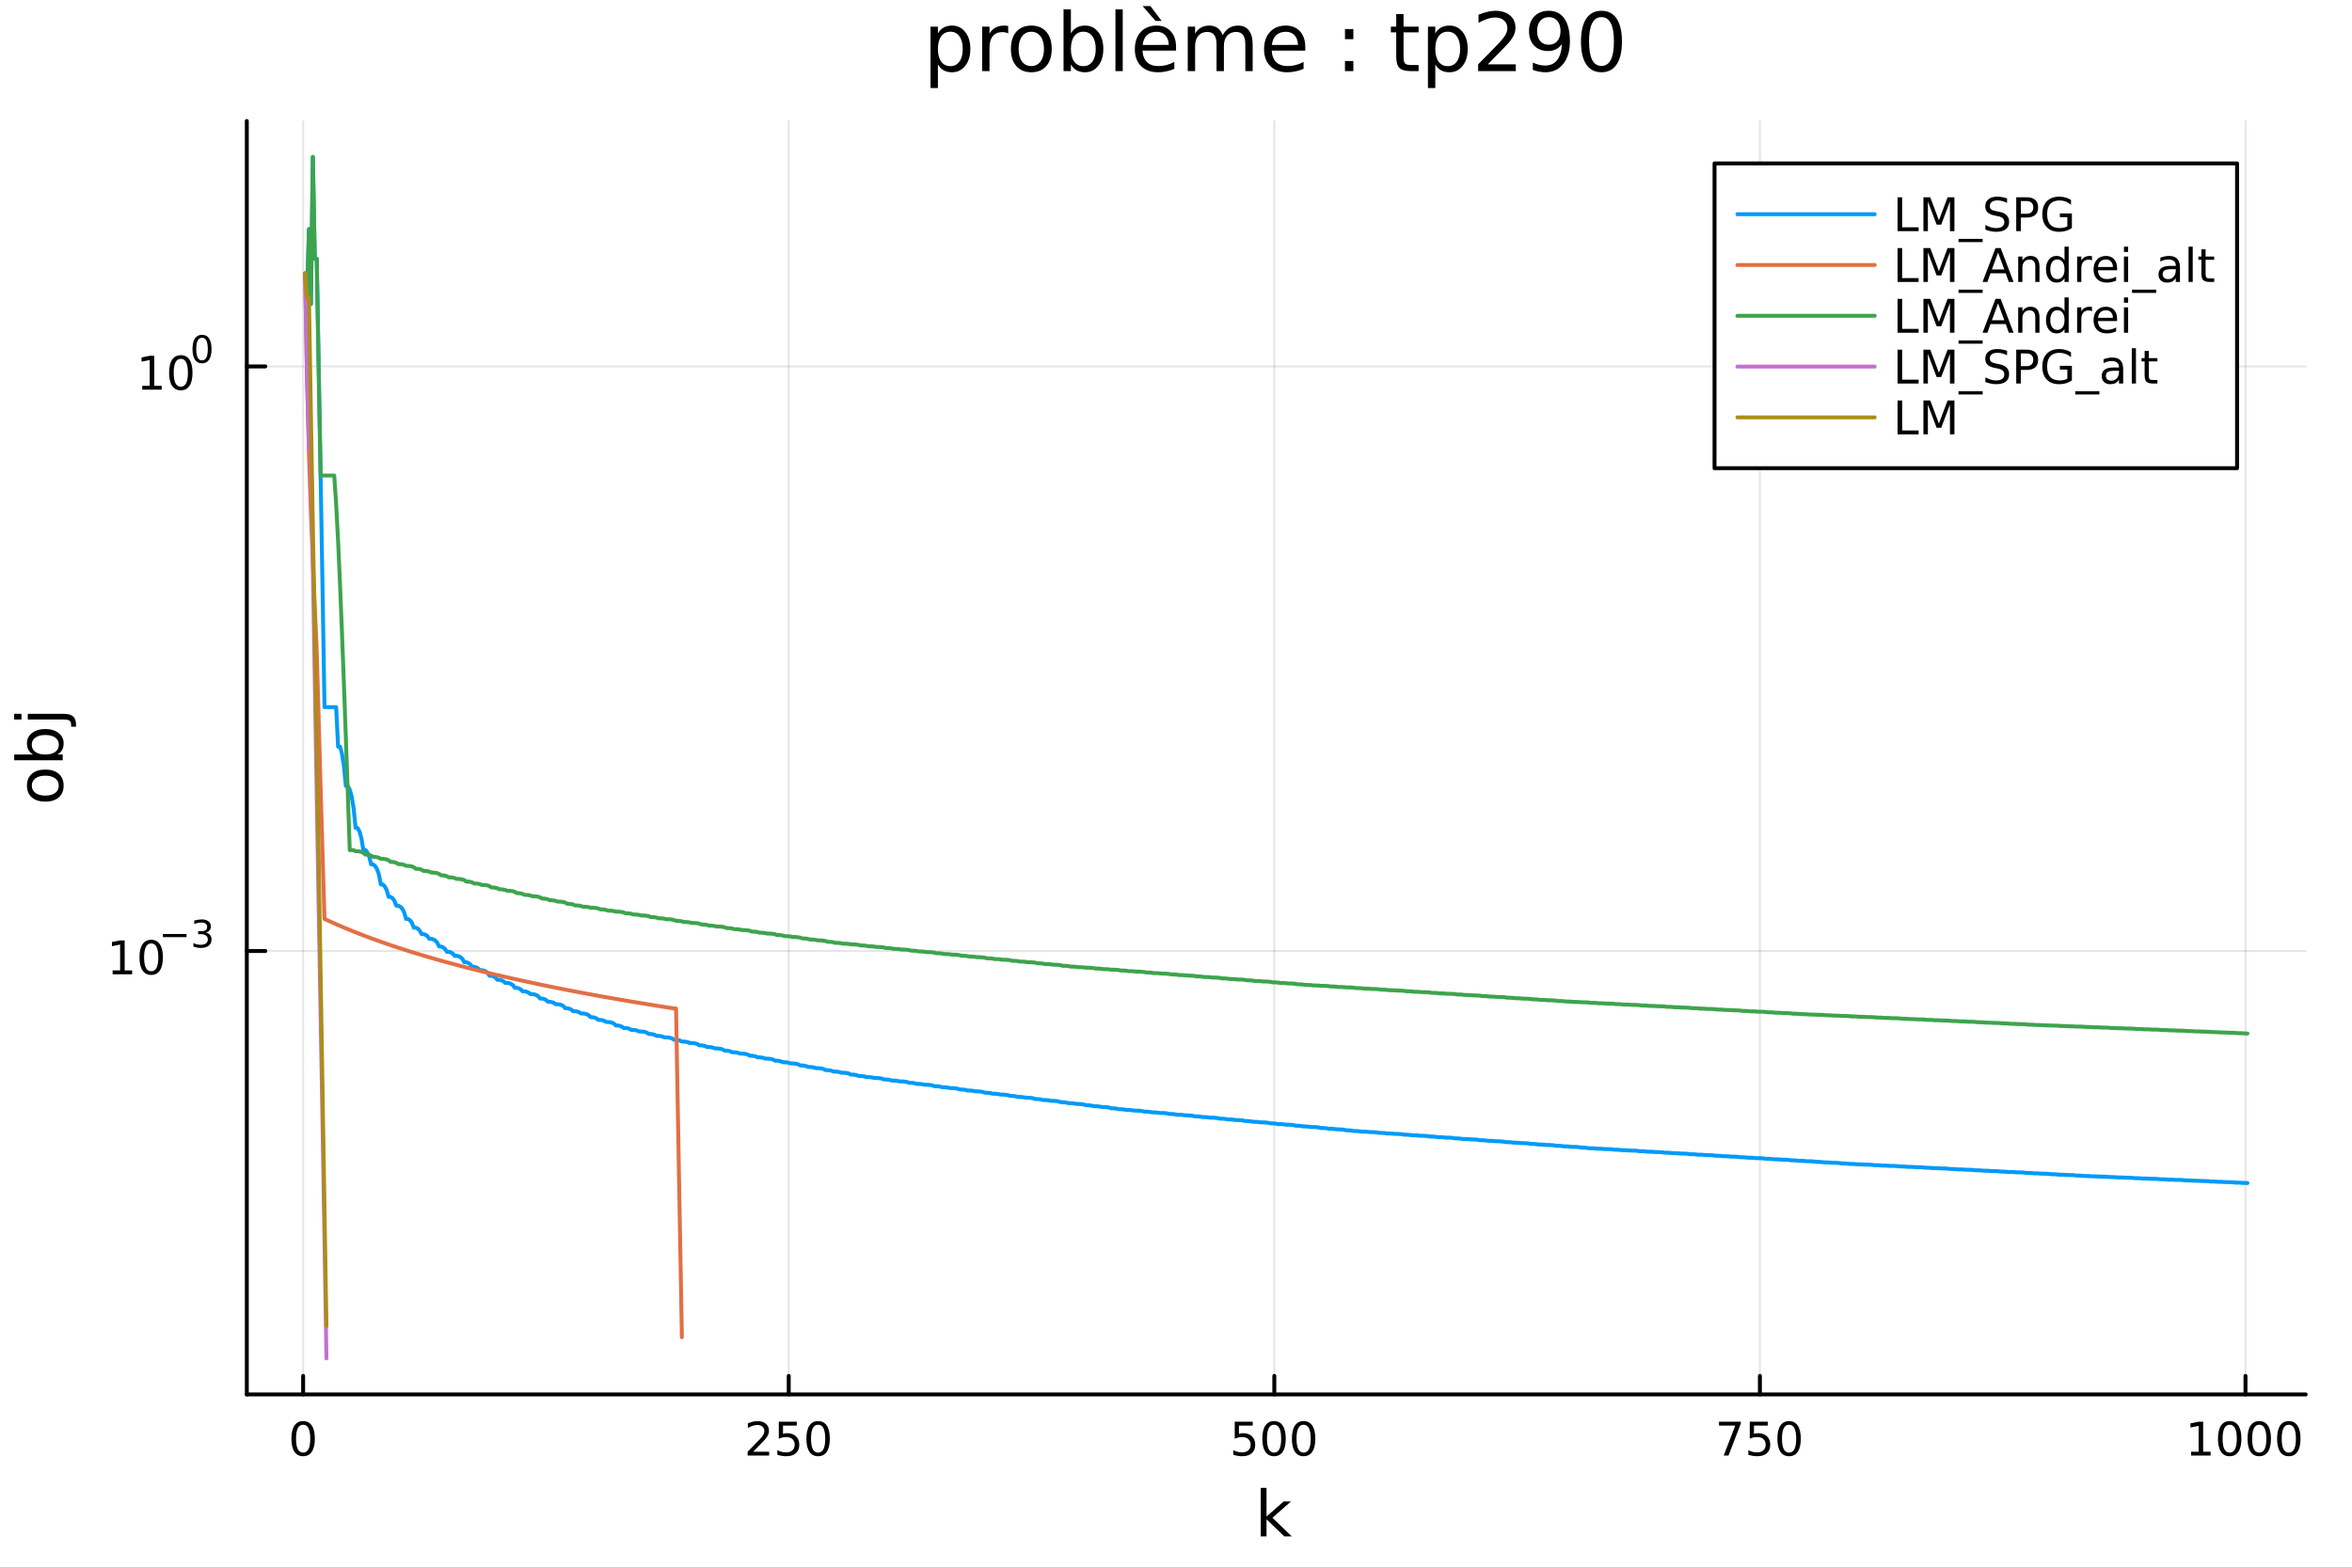 <?xml version="1.0" encoding="utf-8"?>
<svg xmlns="http://www.w3.org/2000/svg" xmlns:xlink="http://www.w3.org/1999/xlink" width="600" height="400" viewBox="0 0 2400 1600">
<rect x="0" y="0" width="2400" height="1600" fill="#333333" stroke="none"/>
<defs>
  <clipPath id="clip650">
    <rect x="0" y="0" width="2400" height="1600"/>
  </clipPath>
</defs>
<path clip-path="url(#clip650)" d="M0 1600 L2400 1600 L2400 0 L0 0  Z" fill="#ffffff" fill-rule="evenodd" fill-opacity="1"/>
<defs>
  <clipPath id="clip651">
    <rect x="480" y="0" width="1681" height="1600"/>
  </clipPath>
</defs>
<path clip-path="url(#clip650)" d="M251.842 1423.18 L2352.76 1423.18 L2352.76 123.472 L251.842 123.472  Z" fill="#ffffff" fill-rule="evenodd" fill-opacity="1"/>
<defs>
  <clipPath id="clip652">
    <rect x="251" y="123" width="2102" height="1301"/>
  </clipPath>
</defs>
<polyline clip-path="url(#clip652)" style="stroke:#000000; stroke-linecap:round; stroke-linejoin:round; stroke-width:2; stroke-opacity:0.1; fill:none" points="309.32,1423.18 309.32,123.472 "/>
<polyline clip-path="url(#clip652)" style="stroke:#000000; stroke-linecap:round; stroke-linejoin:round; stroke-width:2; stroke-opacity:0.1; fill:none" points="804.819,1423.18 804.819,123.472 "/>
<polyline clip-path="url(#clip652)" style="stroke:#000000; stroke-linecap:round; stroke-linejoin:round; stroke-width:2; stroke-opacity:0.1; fill:none" points="1300.32,1423.18 1300.32,123.472 "/>
<polyline clip-path="url(#clip652)" style="stroke:#000000; stroke-linecap:round; stroke-linejoin:round; stroke-width:2; stroke-opacity:0.1; fill:none" points="1795.82,1423.18 1795.82,123.472 "/>
<polyline clip-path="url(#clip652)" style="stroke:#000000; stroke-linecap:round; stroke-linejoin:round; stroke-width:2; stroke-opacity:0.1; fill:none" points="2291.31,1423.18 2291.31,123.472 "/>
<polyline clip-path="url(#clip650)" style="stroke:#000000; stroke-linecap:round; stroke-linejoin:round; stroke-width:4; stroke-opacity:1; fill:none" points="251.842,1423.18 2352.76,1423.18 "/>
<polyline clip-path="url(#clip650)" style="stroke:#000000; stroke-linecap:round; stroke-linejoin:round; stroke-width:4; stroke-opacity:1; fill:none" points="309.32,1423.18 309.32,1404.28 "/>
<polyline clip-path="url(#clip650)" style="stroke:#000000; stroke-linecap:round; stroke-linejoin:round; stroke-width:4; stroke-opacity:1; fill:none" points="804.819,1423.18 804.819,1404.28 "/>
<polyline clip-path="url(#clip650)" style="stroke:#000000; stroke-linecap:round; stroke-linejoin:round; stroke-width:4; stroke-opacity:1; fill:none" points="1300.32,1423.18 1300.32,1404.28 "/>
<polyline clip-path="url(#clip650)" style="stroke:#000000; stroke-linecap:round; stroke-linejoin:round; stroke-width:4; stroke-opacity:1; fill:none" points="1795.82,1423.18 1795.82,1404.28 "/>
<polyline clip-path="url(#clip650)" style="stroke:#000000; stroke-linecap:round; stroke-linejoin:round; stroke-width:4; stroke-opacity:1; fill:none" points="2291.31,1423.18 2291.31,1404.28 "/>
<path clip-path="url(#clip650)" d="M309.32 1454.1 Q305.709 1454.1 303.88 1457.66 Q302.075 1461.2 302.075 1468.33 Q302.075 1475.44 303.88 1479.01 Q305.709 1482.55 309.32 1482.55 Q312.954 1482.55 314.76 1479.01 Q316.589 1475.44 316.589 1468.33 Q316.589 1461.2 314.76 1457.66 Q312.954 1454.1 309.32 1454.1 M309.32 1450.39 Q315.13 1450.39 318.186 1455 Q321.265 1459.58 321.265 1468.33 Q321.265 1477.06 318.186 1481.67 Q315.13 1486.25 309.32 1486.25 Q303.51 1486.25 300.431 1481.67 Q297.376 1477.06 297.376 1468.33 Q297.376 1459.58 300.431 1455 Q303.51 1450.39 309.32 1450.39 Z" fill="#000000" fill-rule="nonzero" fill-opacity="1" /><path clip-path="url(#clip650)" d="M768.511 1481.64 L784.83 1481.64 L784.83 1485.58 L762.886 1485.58 L762.886 1481.64 Q765.548 1478.89 770.131 1474.26 Q774.738 1469.61 775.918 1468.27 Q778.164 1465.74 779.043 1464.01 Q779.946 1462.25 779.946 1460.56 Q779.946 1457.8 778.002 1456.07 Q776.08 1454.33 772.979 1454.33 Q770.779 1454.33 768.326 1455.09 Q765.895 1455.86 763.118 1457.41 L763.118 1452.69 Q765.942 1451.55 768.395 1450.97 Q770.849 1450.39 772.886 1450.39 Q778.256 1450.39 781.451 1453.08 Q784.645 1455.77 784.645 1460.26 Q784.645 1462.39 783.835 1464.31 Q783.048 1466.2 780.941 1468.8 Q780.363 1469.47 777.261 1472.69 Q774.159 1475.88 768.511 1481.64 Z" fill="#000000" fill-rule="nonzero" fill-opacity="1" /><path clip-path="url(#clip650)" d="M794.691 1451.02 L813.048 1451.02 L813.048 1454.96 L798.974 1454.96 L798.974 1463.43 Q799.992 1463.08 801.011 1462.92 Q802.029 1462.73 803.048 1462.73 Q808.835 1462.73 812.214 1465.9 Q815.594 1469.08 815.594 1474.49 Q815.594 1480.07 812.122 1483.17 Q808.65 1486.25 802.33 1486.25 Q800.154 1486.25 797.886 1485.88 Q795.64 1485.51 793.233 1484.77 L793.233 1480.07 Q795.316 1481.2 797.539 1481.76 Q799.761 1482.32 802.238 1482.32 Q806.242 1482.32 808.58 1480.21 Q810.918 1478.1 810.918 1474.49 Q810.918 1470.88 808.58 1468.77 Q806.242 1466.67 802.238 1466.67 Q800.363 1466.67 798.488 1467.08 Q796.636 1467.5 794.691 1468.38 L794.691 1451.02 Z" fill="#000000" fill-rule="nonzero" fill-opacity="1" /><path clip-path="url(#clip650)" d="M834.807 1454.1 Q831.196 1454.1 829.367 1457.66 Q827.562 1461.2 827.562 1468.33 Q827.562 1475.44 829.367 1479.01 Q831.196 1482.55 834.807 1482.55 Q838.441 1482.55 840.247 1479.01 Q842.075 1475.44 842.075 1468.33 Q842.075 1461.2 840.247 1457.66 Q838.441 1454.1 834.807 1454.1 M834.807 1450.39 Q840.617 1450.39 843.673 1455 Q846.751 1459.58 846.751 1468.33 Q846.751 1477.06 843.673 1481.67 Q840.617 1486.25 834.807 1486.25 Q828.997 1486.25 825.918 1481.67 Q822.863 1477.06 822.863 1468.33 Q822.863 1459.58 825.918 1455 Q828.997 1450.39 834.807 1450.39 Z" fill="#000000" fill-rule="nonzero" fill-opacity="1" /><path clip-path="url(#clip650)" d="M1259.94 1451.02 L1278.29 1451.02 L1278.29 1454.96 L1264.22 1454.96 L1264.22 1463.43 Q1265.24 1463.08 1266.25 1462.92 Q1267.27 1462.73 1268.29 1462.73 Q1274.08 1462.73 1277.46 1465.9 Q1280.84 1469.08 1280.84 1474.49 Q1280.84 1480.07 1277.37 1483.17 Q1273.89 1486.25 1267.57 1486.25 Q1265.4 1486.25 1263.13 1485.88 Q1260.88 1485.51 1258.48 1484.77 L1258.48 1480.07 Q1260.56 1481.2 1262.78 1481.76 Q1265 1482.32 1267.48 1482.32 Q1271.49 1482.32 1273.82 1480.21 Q1276.16 1478.1 1276.16 1474.49 Q1276.16 1470.88 1273.82 1468.77 Q1271.49 1466.67 1267.48 1466.67 Q1265.61 1466.67 1263.73 1467.08 Q1261.88 1467.5 1259.94 1468.38 L1259.94 1451.02 Z" fill="#000000" fill-rule="nonzero" fill-opacity="1" /><path clip-path="url(#clip650)" d="M1300.05 1454.1 Q1296.44 1454.1 1294.61 1457.66 Q1292.81 1461.2 1292.81 1468.33 Q1292.81 1475.44 1294.61 1479.01 Q1296.44 1482.55 1300.05 1482.55 Q1303.69 1482.55 1305.49 1479.01 Q1307.32 1475.44 1307.32 1468.33 Q1307.32 1461.2 1305.49 1457.66 Q1303.69 1454.1 1300.05 1454.1 M1300.05 1450.39 Q1305.86 1450.39 1308.92 1455 Q1312 1459.58 1312 1468.33 Q1312 1477.06 1308.92 1481.67 Q1305.86 1486.25 1300.05 1486.25 Q1294.24 1486.25 1291.16 1481.67 Q1288.11 1477.06 1288.11 1468.33 Q1288.11 1459.58 1291.16 1455 Q1294.24 1450.39 1300.05 1450.39 Z" fill="#000000" fill-rule="nonzero" fill-opacity="1" /><path clip-path="url(#clip650)" d="M1330.21 1454.1 Q1326.6 1454.1 1324.77 1457.66 Q1322.97 1461.2 1322.97 1468.33 Q1322.97 1475.44 1324.77 1479.01 Q1326.6 1482.55 1330.21 1482.55 Q1333.85 1482.55 1335.65 1479.01 Q1337.48 1475.44 1337.48 1468.33 Q1337.48 1461.2 1335.65 1457.66 Q1333.85 1454.1 1330.21 1454.1 M1330.21 1450.39 Q1336.02 1450.39 1339.08 1455 Q1342.16 1459.58 1342.16 1468.33 Q1342.16 1477.06 1339.08 1481.67 Q1336.02 1486.25 1330.21 1486.25 Q1324.4 1486.25 1321.32 1481.67 Q1318.27 1477.06 1318.27 1468.33 Q1318.27 1459.58 1321.32 1455 Q1324.4 1450.39 1330.21 1450.39 Z" fill="#000000" fill-rule="nonzero" fill-opacity="1" /><path clip-path="url(#clip650)" d="M1754.09 1451.02 L1776.31 1451.02 L1776.31 1453.01 L1763.77 1485.58 L1758.88 1485.58 L1770.69 1454.96 L1754.09 1454.96 L1754.09 1451.02 Z" fill="#000000" fill-rule="nonzero" fill-opacity="1" /><path clip-path="url(#clip650)" d="M1785.48 1451.02 L1803.84 1451.02 L1803.84 1454.96 L1789.76 1454.96 L1789.76 1463.43 Q1790.78 1463.08 1791.8 1462.92 Q1792.82 1462.73 1793.84 1462.73 Q1799.62 1462.73 1803 1465.9 Q1806.38 1469.08 1806.38 1474.49 Q1806.38 1480.07 1802.91 1483.17 Q1799.44 1486.25 1793.12 1486.25 Q1790.94 1486.25 1788.67 1485.88 Q1786.43 1485.51 1784.02 1484.77 L1784.02 1480.07 Q1786.11 1481.2 1788.33 1481.76 Q1790.55 1482.32 1793.03 1482.32 Q1797.03 1482.32 1799.37 1480.21 Q1801.71 1478.1 1801.71 1474.49 Q1801.71 1470.88 1799.37 1468.77 Q1797.03 1466.67 1793.03 1466.67 Q1791.15 1466.67 1789.28 1467.08 Q1787.42 1467.5 1785.48 1468.38 L1785.48 1451.02 Z" fill="#000000" fill-rule="nonzero" fill-opacity="1" /><path clip-path="url(#clip650)" d="M1825.6 1454.1 Q1821.98 1454.1 1820.16 1457.66 Q1818.35 1461.2 1818.35 1468.33 Q1818.35 1475.44 1820.16 1479.01 Q1821.98 1482.55 1825.6 1482.55 Q1829.23 1482.55 1831.04 1479.01 Q1832.86 1475.44 1832.86 1468.33 Q1832.86 1461.2 1831.04 1457.66 Q1829.23 1454.1 1825.6 1454.1 M1825.6 1450.39 Q1831.41 1450.39 1834.46 1455 Q1837.54 1459.58 1837.54 1468.33 Q1837.54 1477.06 1834.46 1481.67 Q1831.41 1486.25 1825.6 1486.25 Q1819.79 1486.25 1816.71 1481.67 Q1813.65 1477.06 1813.65 1468.33 Q1813.65 1459.58 1816.71 1455 Q1819.79 1450.39 1825.6 1450.39 Z" fill="#000000" fill-rule="nonzero" fill-opacity="1" /><path clip-path="url(#clip650)" d="M2235.84 1481.64 L2243.48 1481.64 L2243.48 1455.28 L2235.17 1456.95 L2235.17 1452.69 L2243.43 1451.02 L2248.11 1451.02 L2248.11 1481.64 L2255.75 1481.64 L2255.75 1485.58 L2235.84 1485.58 L2235.84 1481.64 Z" fill="#000000" fill-rule="nonzero" fill-opacity="1" /><path clip-path="url(#clip650)" d="M2275.19 1454.1 Q2271.58 1454.1 2269.75 1457.66 Q2267.95 1461.2 2267.95 1468.33 Q2267.95 1475.44 2269.75 1479.01 Q2271.58 1482.55 2275.19 1482.55 Q2278.83 1482.55 2280.63 1479.01 Q2282.46 1475.44 2282.46 1468.33 Q2282.46 1461.2 2280.63 1457.66 Q2278.83 1454.1 2275.19 1454.1 M2275.19 1450.39 Q2281 1450.39 2284.06 1455 Q2287.14 1459.58 2287.14 1468.33 Q2287.14 1477.06 2284.06 1481.67 Q2281 1486.25 2275.19 1486.25 Q2269.38 1486.25 2266.3 1481.67 Q2263.25 1477.06 2263.25 1468.33 Q2263.25 1459.58 2266.3 1455 Q2269.38 1450.39 2275.19 1450.39 Z" fill="#000000" fill-rule="nonzero" fill-opacity="1" /><path clip-path="url(#clip650)" d="M2305.35 1454.1 Q2301.74 1454.1 2299.91 1457.66 Q2298.11 1461.2 2298.11 1468.33 Q2298.11 1475.44 2299.91 1479.01 Q2301.74 1482.55 2305.35 1482.55 Q2308.99 1482.55 2310.79 1479.01 Q2312.62 1475.44 2312.62 1468.33 Q2312.62 1461.2 2310.79 1457.66 Q2308.99 1454.1 2305.35 1454.1 M2305.35 1450.39 Q2311.16 1450.39 2314.22 1455 Q2317.3 1459.58 2317.3 1468.33 Q2317.3 1477.06 2314.22 1481.67 Q2311.16 1486.25 2305.35 1486.25 Q2299.54 1486.25 2296.46 1481.67 Q2293.41 1477.06 2293.41 1468.33 Q2293.41 1459.58 2296.46 1455 Q2299.54 1450.39 2305.35 1450.39 Z" fill="#000000" fill-rule="nonzero" fill-opacity="1" /><path clip-path="url(#clip650)" d="M2335.52 1454.1 Q2331.9 1454.1 2330.08 1457.66 Q2328.27 1461.2 2328.27 1468.33 Q2328.27 1475.44 2330.08 1479.01 Q2331.9 1482.55 2335.52 1482.55 Q2339.15 1482.55 2340.96 1479.01 Q2342.78 1475.44 2342.78 1468.33 Q2342.78 1461.2 2340.96 1457.66 Q2339.15 1454.1 2335.52 1454.1 M2335.52 1450.39 Q2341.33 1450.39 2344.38 1455 Q2347.46 1459.58 2347.46 1468.33 Q2347.46 1477.06 2344.38 1481.67 Q2341.33 1486.25 2335.52 1486.25 Q2329.71 1486.25 2326.63 1481.67 Q2323.57 1477.06 2323.57 1468.33 Q2323.57 1459.58 2326.63 1455 Q2329.71 1450.39 2335.52 1450.39 Z" fill="#000000" fill-rule="nonzero" fill-opacity="1" /><path clip-path="url(#clip650)" d="M1286.48 1518.52 L1292.37 1518.52 L1292.37 1547.77 L1309.84 1532.4 L1317.32 1532.4 L1298.42 1549.07 L1318.12 1568.04 L1310.48 1568.04 L1292.37 1550.63 L1292.37 1568.04 L1286.48 1568.04 L1286.48 1518.52 Z" fill="#000000" fill-rule="nonzero" fill-opacity="1" /><polyline clip-path="url(#clip652)" style="stroke:#000000; stroke-linecap:round; stroke-linejoin:round; stroke-width:2; stroke-opacity:0.1; fill:none" points="251.842,970.61 2352.76,970.61 "/>
<polyline clip-path="url(#clip652)" style="stroke:#000000; stroke-linecap:round; stroke-linejoin:round; stroke-width:2; stroke-opacity:0.1; fill:none" points="251.842,373.973 2352.76,373.973 "/>
<polyline clip-path="url(#clip650)" style="stroke:#000000; stroke-linecap:round; stroke-linejoin:round; stroke-width:4; stroke-opacity:1; fill:none" points="251.842,1423.18 251.842,123.472 "/>
<polyline clip-path="url(#clip650)" style="stroke:#000000; stroke-linecap:round; stroke-linejoin:round; stroke-width:4; stroke-opacity:1; fill:none" points="251.842,970.61 270.74,970.61 "/>
<polyline clip-path="url(#clip650)" style="stroke:#000000; stroke-linecap:round; stroke-linejoin:round; stroke-width:4; stroke-opacity:1; fill:none" points="251.842,373.973 270.74,373.973 "/>
<path clip-path="url(#clip650)" d="M114.931 990.403 L122.57 990.403 L122.57 964.037 L114.26 965.704 L114.26 961.445 L122.524 959.778 L127.2 959.778 L127.2 990.403 L134.839 990.403 L134.839 994.338 L114.931 994.338 L114.931 990.403 Z" fill="#000000" fill-rule="nonzero" fill-opacity="1" /><path clip-path="url(#clip650)" d="M154.283 962.857 Q150.672 962.857 148.843 966.422 Q147.038 969.963 147.038 977.093 Q147.038 984.199 148.843 987.764 Q150.672 991.306 154.283 991.306 Q157.917 991.306 159.723 987.764 Q161.552 984.199 161.552 977.093 Q161.552 969.963 159.723 966.422 Q157.917 962.857 154.283 962.857 M154.283 959.153 Q160.093 959.153 163.149 963.76 Q166.227 968.343 166.227 977.093 Q166.227 985.82 163.149 990.426 Q160.093 995.009 154.283 995.009 Q148.473 995.009 145.394 990.426 Q142.339 985.82 142.339 977.093 Q142.339 968.343 145.394 963.76 Q148.473 959.153 154.283 959.153 Z" fill="#000000" fill-rule="nonzero" fill-opacity="1" /><path clip-path="url(#clip650)" d="M166.227 953.254 L190.339 953.254 L190.339 956.452 L166.227 956.452 L166.227 953.254 Z" fill="#000000" fill-rule="nonzero" fill-opacity="1" /><path clip-path="url(#clip650)" d="M210.05 951.787 Q212.777 952.37 214.3 954.214 Q215.842 956.057 215.842 958.765 Q215.842 962.922 212.984 965.197 Q210.125 967.473 204.859 967.473 Q203.091 967.473 201.21 967.116 Q199.348 966.777 197.354 966.081 L197.354 962.414 Q198.934 963.335 200.815 963.806 Q202.696 964.276 204.746 964.276 Q208.319 964.276 210.181 962.865 Q212.062 961.455 212.062 958.765 Q212.062 956.282 210.313 954.891 Q208.583 953.48 205.479 953.48 L202.207 953.48 L202.207 950.358 L205.63 950.358 Q208.432 950.358 209.918 949.248 Q211.404 948.12 211.404 946.013 Q211.404 943.851 209.861 942.703 Q208.338 941.537 205.479 941.537 Q203.918 941.537 202.132 941.876 Q200.345 942.214 198.201 942.929 L198.201 939.544 Q200.364 938.942 202.244 938.641 Q204.144 938.34 205.818 938.34 Q210.144 938.34 212.664 940.315 Q215.184 942.271 215.184 945.618 Q215.184 947.951 213.849 949.568 Q212.513 951.167 210.05 951.787 Z" fill="#000000" fill-rule="nonzero" fill-opacity="1" /><path clip-path="url(#clip650)" d="M145.137 393.765 L152.776 393.765 L152.776 367.4 L144.465 369.067 L144.465 364.807 L152.729 363.141 L157.405 363.141 L157.405 393.765 L165.044 393.765 L165.044 397.701 L145.137 397.701 L145.137 393.765 Z" fill="#000000" fill-rule="nonzero" fill-opacity="1" /><path clip-path="url(#clip650)" d="M184.488 366.219 Q180.877 366.219 179.049 369.784 Q177.243 373.326 177.243 380.455 Q177.243 387.562 179.049 391.127 Q180.877 394.668 184.488 394.668 Q188.123 394.668 189.928 391.127 Q191.757 387.562 191.757 380.455 Q191.757 373.326 189.928 369.784 Q188.123 366.219 184.488 366.219 M184.488 362.516 Q190.299 362.516 193.354 367.122 Q196.433 371.705 196.433 380.455 Q196.433 389.182 193.354 393.789 Q190.299 398.372 184.488 398.372 Q178.678 398.372 175.6 393.789 Q172.544 389.182 172.544 380.455 Q172.544 371.705 175.6 367.122 Q178.678 362.516 184.488 362.516 Z" fill="#000000" fill-rule="nonzero" fill-opacity="1" /><path clip-path="url(#clip650)" d="M206.138 344.712 Q203.204 344.712 201.718 347.608 Q200.251 350.486 200.251 356.278 Q200.251 362.052 201.718 364.949 Q203.204 367.826 206.138 367.826 Q209.09 367.826 210.557 364.949 Q212.043 362.052 212.043 356.278 Q212.043 350.486 210.557 347.608 Q209.09 344.712 206.138 344.712 M206.138 341.702 Q210.858 341.702 213.341 345.445 Q215.842 349.169 215.842 356.278 Q215.842 363.369 213.341 367.112 Q210.858 370.836 206.138 370.836 Q201.417 370.836 198.915 367.112 Q196.433 363.369 196.433 356.278 Q196.433 349.169 198.915 345.445 Q201.417 341.702 206.138 341.702 Z" fill="#000000" fill-rule="nonzero" fill-opacity="1" /><path clip-path="url(#clip650)" d="M32.462 801.797 Q32.462 806.507 36.154 809.244 Q39.815 811.982 46.212 811.982 Q52.609 811.982 56.302 809.276 Q59.962 806.539 59.962 801.797 Q59.962 797.118 56.27 794.381 Q52.578 791.643 46.212 791.643 Q39.878 791.643 36.186 794.381 Q32.462 797.118 32.462 801.797 M27.497 801.797 Q27.497 794.158 32.462 789.797 Q37.427 785.437 46.212 785.437 Q54.965 785.437 59.962 789.797 Q64.927 794.158 64.927 801.797 Q64.927 809.467 59.962 813.828 Q54.965 818.156 46.212 818.156 Q37.427 818.156 32.462 813.828 Q27.497 809.467 27.497 801.797 Z" fill="#000000" fill-rule="nonzero" fill-opacity="1" /><path clip-path="url(#clip650)" d="M46.212 750.139 Q39.751 750.139 36.09 752.812 Q32.398 755.454 32.398 760.101 Q32.398 764.748 36.09 767.422 Q39.751 770.064 46.212 770.064 Q52.673 770.064 56.365 767.422 Q60.026 764.748 60.026 760.101 Q60.026 755.454 56.365 752.812 Q52.673 750.139 46.212 750.139 M33.767 770.064 Q30.584 768.218 29.056 765.417 Q27.497 762.584 27.497 758.669 Q27.497 752.176 32.653 748.134 Q37.809 744.06 46.212 744.06 Q54.615 744.06 59.771 748.134 Q64.927 752.176 64.927 758.669 Q64.927 762.584 63.399 765.417 Q61.84 768.218 58.657 770.064 L64.004 770.064 L64.004 775.952 L14.479 775.952 L14.479 770.064 L33.767 770.064 Z" fill="#000000" fill-rule="nonzero" fill-opacity="1" /><path clip-path="url(#clip650)" d="M28.356 734.352 L28.356 728.495 L64.641 728.495 Q71.452 728.495 74.508 731.105 Q77.563 733.684 77.563 739.445 L77.563 741.673 L72.598 741.673 L72.598 740.113 Q72.598 736.771 71.038 735.561 Q69.51 734.352 64.641 734.352 L28.356 734.352 M14.479 734.352 L14.479 728.495 L21.895 728.495 L21.895 734.352 L14.479 734.352 Z" fill="#000000" fill-rule="nonzero" fill-opacity="1" /><path clip-path="url(#clip650)" d="M957.041 65.77 L957.041 89.833 L949.546 89.833 L949.546 27.206 L957.041 27.206 L957.041 34.092 Q959.39 30.041 962.955 28.097 Q966.56 26.112 971.543 26.112 Q979.807 26.112 984.951 32.675 Q990.136 39.237 990.136 49.931 Q990.136 60.626 984.951 67.188 Q979.807 73.751 971.543 73.751 Q966.56 73.751 962.955 71.806 Q959.39 69.821 957.041 65.77 M982.399 49.931 Q982.399 41.708 978.996 37.05 Q975.634 32.35 969.72 32.35 Q963.806 32.35 960.403 37.05 Q957.041 41.708 957.041 49.931 Q957.041 58.155 960.403 62.854 Q963.806 67.512 969.72 67.512 Q975.634 67.512 978.996 62.854 Q982.399 58.155 982.399 49.931 Z" fill="#000000" fill-rule="nonzero" fill-opacity="1" /><path clip-path="url(#clip650)" d="M1028.78 34.173 Q1027.53 33.444 1026.03 33.12 Q1024.57 32.756 1022.79 32.756 Q1016.47 32.756 1013.06 36.888 Q1009.7 40.979 1009.7 48.676 L1009.7 72.576 L1002.21 72.576 L1002.21 27.206 L1009.7 27.206 L1009.7 34.254 Q1012.05 30.122 1015.82 28.138 Q1019.59 26.112 1024.97 26.112 Q1025.74 26.112 1026.68 26.234 Q1027.61 26.315 1028.74 26.517 L1028.78 34.173 Z" fill="#000000" fill-rule="nonzero" fill-opacity="1" /><path clip-path="url(#clip650)" d="M1052.36 32.431 Q1046.36 32.431 1042.88 37.131 Q1039.4 41.789 1039.4 49.931 Q1039.4 58.074 1042.84 62.773 Q1046.32 67.431 1052.36 67.431 Q1058.31 67.431 1061.8 62.732 Q1065.28 58.033 1065.28 49.931 Q1065.28 41.87 1061.8 37.171 Q1058.31 32.431 1052.36 32.431 M1052.36 26.112 Q1062.08 26.112 1067.63 32.431 Q1073.18 38.751 1073.18 49.931 Q1073.18 61.071 1067.63 67.431 Q1062.08 73.751 1052.36 73.751 Q1042.6 73.751 1037.05 67.431 Q1031.54 61.071 1031.54 49.931 Q1031.54 38.751 1037.05 32.431 Q1042.6 26.112 1052.36 26.112 Z" fill="#000000" fill-rule="nonzero" fill-opacity="1" /><path clip-path="url(#clip650)" d="M1118.1 49.931 Q1118.1 41.708 1114.7 37.05 Q1111.34 32.35 1105.43 32.35 Q1099.51 32.35 1096.11 37.05 Q1092.75 41.708 1092.75 49.931 Q1092.75 58.155 1096.11 62.854 Q1099.51 67.512 1105.43 67.512 Q1111.34 67.512 1114.7 62.854 Q1118.1 58.155 1118.1 49.931 M1092.75 34.092 Q1095.1 30.041 1098.66 28.097 Q1102.27 26.112 1107.25 26.112 Q1115.51 26.112 1120.66 32.675 Q1125.84 39.237 1125.84 49.931 Q1125.84 60.626 1120.66 67.188 Q1115.51 73.751 1107.25 73.751 Q1102.27 73.751 1098.66 71.806 Q1095.1 69.821 1092.75 65.77 L1092.75 72.576 L1085.25 72.576 L1085.25 9.544 L1092.75 9.544 L1092.75 34.092 Z" fill="#000000" fill-rule="nonzero" fill-opacity="1" /><path clip-path="url(#clip650)" d="M1138.2 9.544 L1145.65 9.544 L1145.65 72.576 L1138.2 72.576 L1138.2 9.544 Z" fill="#000000" fill-rule="nonzero" fill-opacity="1" /><path clip-path="url(#clip650)" d="M1200.05 48.028 L1200.05 51.673 L1165.78 51.673 Q1166.27 59.37 1170.4 63.421 Q1174.57 67.431 1181.99 67.431 Q1186.28 67.431 1190.29 66.378 Q1194.34 65.325 1198.31 63.218 L1198.31 70.267 Q1194.3 71.968 1190.09 72.86 Q1185.88 73.751 1181.54 73.751 Q1170.69 73.751 1164.33 67.431 Q1158.01 61.112 1158.01 50.337 Q1158.01 39.197 1164 32.675 Q1170.04 26.112 1180.25 26.112 Q1189.4 26.112 1194.71 32.026 Q1200.05 37.9 1200.05 48.028 M1192.6 45.84 Q1192.52 39.723 1189.16 36.077 Q1185.84 32.431 1180.33 32.431 Q1174.09 32.431 1170.32 35.956 Q1166.59 39.48 1166.03 45.88 L1192.6 45.84 M1173.93 6.222 L1185.35 21.373 L1179.15 21.373 L1165.95 6.222 L1173.93 6.222 Z" fill="#000000" fill-rule="nonzero" fill-opacity="1" /><path clip-path="url(#clip650)" d="M1247.61 35.915 Q1250.41 30.892 1254.3 28.502 Q1258.18 26.112 1263.45 26.112 Q1270.54 26.112 1274.39 31.095 Q1278.24 36.037 1278.24 45.192 L1278.24 72.576 L1270.74 72.576 L1270.74 45.435 Q1270.74 38.913 1268.43 35.753 Q1266.12 32.594 1261.39 32.594 Q1255.59 32.594 1252.23 36.442 Q1248.87 40.29 1248.87 46.934 L1248.87 72.576 L1241.37 72.576 L1241.37 45.435 Q1241.37 38.873 1239.06 35.753 Q1236.76 32.594 1231.93 32.594 Q1226.22 32.594 1222.86 36.482 Q1219.5 40.331 1219.5 46.934 L1219.5 72.576 L1212 72.576 L1212 27.206 L1219.5 27.206 L1219.5 34.254 Q1222.05 30.082 1225.62 28.097 Q1229.18 26.112 1234.08 26.112 Q1239.02 26.112 1242.47 28.624 Q1245.95 31.135 1247.61 35.915 Z" fill="#000000" fill-rule="nonzero" fill-opacity="1" /><path clip-path="url(#clip650)" d="M1331.91 48.028 L1331.91 51.673 L1297.64 51.673 Q1298.13 59.37 1302.26 63.421 Q1306.43 67.431 1313.84 67.431 Q1318.14 67.431 1322.15 66.378 Q1326.2 65.325 1330.17 63.218 L1330.17 70.267 Q1326.16 71.968 1321.95 72.86 Q1317.73 73.751 1313.4 73.751 Q1302.54 73.751 1296.18 67.431 Q1289.86 61.112 1289.86 50.337 Q1289.86 39.197 1295.86 32.675 Q1301.89 26.112 1312.1 26.112 Q1321.26 26.112 1326.56 32.026 Q1331.91 37.9 1331.91 48.028 M1324.46 45.84 Q1324.38 39.723 1321.01 36.077 Q1317.69 32.431 1312.18 32.431 Q1305.94 32.431 1302.18 35.956 Q1298.45 39.48 1297.88 45.88 L1324.46 45.84 Z" fill="#000000" fill-rule="nonzero" fill-opacity="1" /><path clip-path="url(#clip650)" d="M1372.42 62.287 L1380.97 62.287 L1380.97 72.576 L1372.42 72.576 L1372.42 62.287 M1372.42 29.677 L1380.97 29.677 L1380.97 39.966 L1372.42 39.966 L1372.42 29.677 Z" fill="#000000" fill-rule="nonzero" fill-opacity="1" /><path clip-path="url(#clip650)" d="M1432.21 14.324 L1432.21 27.206 L1447.56 27.206 L1447.56 32.999 L1432.21 32.999 L1432.21 57.628 Q1432.21 63.178 1433.71 64.758 Q1435.25 66.338 1439.91 66.338 L1447.56 66.338 L1447.56 72.576 L1439.91 72.576 Q1431.28 72.576 1428 69.376 Q1424.72 66.135 1424.72 57.628 L1424.72 32.999 L1419.25 32.999 L1419.25 27.206 L1424.72 27.206 L1424.72 14.324 L1432.21 14.324 Z" fill="#000000" fill-rule="nonzero" fill-opacity="1" /><path clip-path="url(#clip650)" d="M1464.58 65.77 L1464.58 89.833 L1457.08 89.833 L1457.08 27.206 L1464.58 27.206 L1464.58 34.092 Q1466.93 30.041 1470.49 28.097 Q1474.1 26.112 1479.08 26.112 Q1487.34 26.112 1492.49 32.675 Q1497.67 39.237 1497.67 49.931 Q1497.67 60.626 1492.49 67.188 Q1487.34 73.751 1479.08 73.751 Q1474.1 73.751 1470.49 71.806 Q1466.93 69.821 1464.58 65.77 M1489.94 49.931 Q1489.94 41.708 1486.53 37.05 Q1483.17 32.35 1477.26 32.35 Q1471.34 32.35 1467.94 37.05 Q1464.58 41.708 1464.58 49.931 Q1464.58 58.155 1467.94 62.854 Q1471.34 67.512 1477.26 67.512 Q1483.17 67.512 1486.53 62.854 Q1489.94 58.155 1489.94 49.931 Z" fill="#000000" fill-rule="nonzero" fill-opacity="1" /><path clip-path="url(#clip650)" d="M1518.13 65.689 L1546.69 65.689 L1546.69 72.576 L1508.29 72.576 L1508.29 65.689 Q1512.95 60.869 1520.97 52.767 Q1529.03 44.625 1531.09 42.275 Q1535.02 37.86 1536.56 34.822 Q1538.14 31.743 1538.14 28.786 Q1538.14 23.965 1534.74 20.927 Q1531.38 17.889 1525.95 17.889 Q1522.1 17.889 1517.81 19.226 Q1513.55 20.562 1508.69 23.276 L1508.69 15.013 Q1513.63 13.028 1517.93 12.015 Q1522.22 11.002 1525.79 11.002 Q1535.19 11.002 1540.78 15.701 Q1546.37 20.4 1546.37 28.259 Q1546.37 31.986 1544.95 35.348 Q1543.57 38.67 1539.88 43.207 Q1538.87 44.382 1533.44 50.013 Q1528.02 55.603 1518.13 65.689 Z" fill="#000000" fill-rule="nonzero" fill-opacity="1" /><path clip-path="url(#clip650)" d="M1564.11 71.32 L1564.11 63.867 Q1567.19 65.325 1570.35 66.095 Q1573.51 66.864 1576.55 66.864 Q1584.65 66.864 1588.9 61.436 Q1593.19 55.967 1593.8 44.868 Q1591.45 48.352 1587.85 50.215 Q1584.24 52.078 1579.87 52.078 Q1570.79 52.078 1565.49 46.61 Q1560.22 41.1 1560.22 31.581 Q1560.22 22.264 1565.73 16.633 Q1571.24 11.002 1580.39 11.002 Q1590.89 11.002 1596.39 19.064 Q1601.94 27.084 1601.94 42.397 Q1601.94 56.697 1595.14 65.244 Q1588.37 73.751 1576.91 73.751 Q1573.83 73.751 1570.67 73.143 Q1567.51 72.535 1564.11 71.32 M1580.39 45.678 Q1585.9 45.678 1589.1 41.911 Q1592.34 38.143 1592.34 31.581 Q1592.34 25.059 1589.1 21.292 Q1585.9 17.484 1580.39 17.484 Q1574.88 17.484 1571.64 21.292 Q1568.44 25.059 1568.44 31.581 Q1568.44 38.143 1571.64 41.911 Q1574.88 45.678 1580.39 45.678 Z" fill="#000000" fill-rule="nonzero" fill-opacity="1" /><path clip-path="url(#clip650)" d="M1634.15 17.484 Q1627.83 17.484 1624.63 23.722 Q1621.47 29.92 1621.47 42.397 Q1621.47 54.833 1624.63 61.071 Q1627.83 67.269 1634.15 67.269 Q1640.51 67.269 1643.67 61.071 Q1646.87 54.833 1646.87 42.397 Q1646.87 29.92 1643.67 23.722 Q1640.51 17.484 1634.15 17.484 M1634.15 11.002 Q1644.32 11.002 1649.66 19.064 Q1655.05 27.084 1655.05 42.397 Q1655.05 57.669 1649.66 65.73 Q1644.32 73.751 1634.15 73.751 Q1623.98 73.751 1618.59 65.73 Q1613.25 57.669 1613.25 42.397 Q1613.25 27.084 1618.59 19.064 Q1623.98 11.002 1634.15 11.002 Z" fill="#000000" fill-rule="nonzero" fill-opacity="1" /><polyline clip-path="url(#clip652)" style="stroke:#009af9; stroke-linecap:round; stroke-linejoin:round; stroke-width:4; stroke-opacity:1; fill:none" points="311.302,279.084 313.284,303.931 315.266,233.89 317.248,310.214 319.23,160.256 321.212,264.063 323.194,264.063 325.176,375.473 327.158,485.311 329.14,602.006 331.122,721.723 333.104,721.723 335.086,721.723 337.068,721.723 339.05,721.723 341.032,721.723 343.014,721.723 344.996,762.056 346.978,762.056 348.96,769.3 350.942,781.958 352.924,802.22 354.906,802.22 356.888,805.977 358.87,812.963 360.852,825.226 362.834,844.975 364.816,844.975 366.798,848.642 368.78,855.473 370.762,867.495 372.744,867.495 374.726,869.784 376.708,874.159 378.69,882.202 380.672,882.202 382.654,883.756 384.636,886.77 386.618,892.452 388.6,902.657 390.582,902.657 392.564,904.612 394.546,908.374 396.528,915.37 398.51,915.37 400.492,916.727 402.474,919.369 404.456,924.386 406.438,924.386 408.42,925.368 410.402,927.292 412.384,930.998 414.366,937.895 416.348,937.895 418.33,939.234 420.312,941.841 422.294,946.794 424.276,946.794 426.258,947.764 428.24,949.665 430.222,953.327 432.204,953.327 434.186,954.047 436.168,955.468 438.15,958.229 440.132,958.229 442.114,958.775 444.096,959.853 446.078,961.965 448.06,966.016 450.042,966.016 452.024,966.812 454.006,968.378 455.988,971.415 457.97,971.415 459.952,972.014 461.934,973.197 463.916,975.509 465.898,975.509 467.88,975.967 469.862,976.874 471.844,978.655 473.826,982.093 475.808,982.093 477.79,982.77 479.772,984.106 481.754,986.708 483.736,986.708 485.718,987.222 487.7,988.24 489.682,990.235 491.664,990.235 493.646,990.63 495.628,991.414 497.61,992.959 499.592,995.954 501.574,995.954 503.556,996.545 505.538,997.713 507.52,999.995 509.502,999.995 511.484,1000.45 513.466,1001.34 515.448,1003.1 517.43,1003.1 519.412,1003.45 521.394,1004.14 523.376,1005.51 525.358,1008.17 527.34,1008.17 529.322,1008.7 531.304,1009.74 533.286,1011.77 535.267,1011.77 537.249,1012.18 539.231,1012.98 541.213,1014.55 543.195,1014.55 545.177,1014.87 547.159,1015.49 549.141,1016.72 551.123,1019.12 553.105,1019.12 555.087,1019.59 557.069,1020.53 559.051,1022.38 561.033,1022.38 563.015,1022.74 564.997,1023.47 566.979,1024.9 568.961,1024.9 570.943,1025.18 572.925,1025.75 574.907,1026.87 576.889,1029.06 578.871,1029.06 580.853,1029.49 582.835,1030.35 584.817,1032.04 586.799,1032.04 588.781,1032.37 590.763,1033.04 592.745,1034.35 594.727,1034.35 596.709,1034.61 598.691,1035.13 600.673,1036.16 602.655,1038.17 604.637,1038.17 606.619,1038.57 608.601,1039.36 610.583,1040.92 612.565,1040.92 614.547,1041.23 616.529,1041.85 618.511,1043.06 620.493,1043.06 622.475,1043.31 624.457,1043.79 626.439,1044.74 628.421,1046.61 630.403,1046.61 632.385,1046.98 634.367,1047.72 636.349,1049.17 638.331,1049.17 640.313,1049.46 642.295,1050.03 644.277,1051.16 646.259,1051.16 648.241,1051.39 650.223,1051.84 652.205,1052.73 654.187,1052.73 656.169,1052.9 658.151,1053.26 660.133,1053.96 662.115,1055.34 664.097,1055.34 666.079,1055.62 668.061,1056.16 670.043,1057.24 672.025,1057.24 674.007,1057.46 675.989,1057.89 677.971,1058.74 679.953,1058.74 681.935,1058.91 683.917,1059.24 685.899,1059.91 687.881,1061.24 689.863,1061.24 691.845,1061.5 693.827,1062.02 695.809,1063.06 697.791,1063.06 699.773,1063.26 701.755,1063.67 703.737,1064.49 705.719,1064.49 707.701,1064.65 709.683,1064.97 711.665,1065.62 713.647,1066.88 715.629,1066.88 717.611,1067.14 719.593,1067.64 721.575,1068.63 723.557,1068.63 725.539,1068.83 727.521,1069.22 729.503,1070.01 731.485,1070.01 733.467,1070.16 735.449,1070.47 737.431,1071.09 739.413,1072.31 741.395,1072.31 743.377,1072.55 745.359,1073.03 747.341,1073.99 749.323,1073.99 751.305,1074.18 753.287,1074.56 755.269,1075.31 757.251,1075.31 759.233,1075.46 761.215,1075.76 763.197,1076.36 765.179,1077.53 767.161,1077.53 769.143,1077.77 771.125,1078.23 773.107,1079.15 775.089,1079.15 777.071,1079.34 779.053,1079.7 781.035,1080.43 783.017,1080.43 784.999,1080.57 786.981,1080.86 788.963,1081.44 790.945,1082.57 792.927,1082.57 794.909,1082.8 796.891,1083.25 798.873,1084.14 800.855,1084.14 802.837,1084.32 804.819,1084.67 806.801,1085.37 808.783,1085.37 810.765,1085.51 812.747,1085.79 814.729,1086.35 816.711,1087.45 818.693,1087.45 820.675,1087.66 822.657,1088.1 824.639,1088.96 826.621,1088.96 828.603,1089.13 830.585,1089.48 832.567,1090.16 834.549,1090.16 836.531,1090.29 838.513,1090.56 840.495,1091.1 842.477,1092.17 844.459,1092.17 846.441,1092.38 848.423,1092.8 850.405,1093.64 852.387,1093.64 854.369,1093.81 856.351,1094.14 858.333,1094.8 860.314,1094.8 862.296,1094.93 864.278,1095.19 866.26,1095.71 868.242,1096.75 870.224,1096.75 872.206,1096.95 874.188,1097.36 876.17,1098.18 878.152,1098.18 880.134,1098.34 882.116,1098.66 884.098,1099.3 886.08,1099.3 888.062,1099.43 890.044,1099.69 892.026,1100.2 894.008,1100.2 895.99,1100.3 897.972,1100.5 899.954,1100.9 901.936,1101.7 903.918,1101.7 905.9,1101.86 907.882,1102.18 909.864,1102.81 911.846,1102.81 913.828,1102.94 915.81,1103.19 917.792,1103.69 919.774,1103.69 921.756,1103.79 923.738,1103.99 925.72,1104.38 927.702,1105.17 929.684,1105.17 931.666,1105.32 933.648,1105.64 935.63,1106.26 937.612,1106.26 939.594,1106.38 941.576,1106.63 943.558,1107.12 945.54,1107.12 947.522,1107.22 949.504,1107.41 951.486,1107.8 953.468,1108.58 955.45,1108.58 957.432,1108.73 959.414,1109.04 961.396,1109.65 963.378,1109.65 965.36,1109.77 967.342,1110.02 969.324,1110.5 971.306,1110.5 973.288,1110.6 975.27,1110.79 977.252,1111.17 979.234,1111.94 981.216,1111.94 983.198,1112.09 985.18,1112.39 987.162,1112.99 989.144,1112.99 991.126,1113.11 993.108,1113.35 995.09,1113.83 997.072,1113.83 999.054,1113.93 1001.04,1114.12 1003.02,1114.49 1005,1115.25 1006.98,1115.25 1008.96,1115.39 1010.95,1115.69 1012.93,1116.29 1014.91,1116.29 1016.89,1116.41 1018.87,1116.64 1020.86,1117.11 1022.84,1117.11 1024.82,1117.21 1026.8,1117.39 1028.78,1117.77 1030.77,1118.51 1032.75,1118.51 1034.73,1118.65 1036.71,1118.95 1038.69,1119.53 1040.68,1119.53 1042.66,1119.65 1044.64,1119.88 1046.62,1120.35 1048.6,1120.35 1050.59,1120.44 1052.57,1120.62 1054.55,1120.99 1056.53,1121.72 1058.51,1121.72 1060.5,1121.87 1062.48,1122.16 1064.46,1122.74 1066.44,1122.74 1068.42,1122.85 1070.41,1123.08 1072.39,1123.54 1074.37,1123.54 1076.35,1123.63 1078.33,1123.81 1080.32,1124.18 1082.3,1124.9 1084.28,1124.9 1086.26,1125.04 1088.24,1125.33 1090.23,1125.9 1092.21,1125.9 1094.19,1126.01 1096.17,1126.24 1098.15,1126.69 1100.14,1126.69 1102.12,1126.78 1104.1,1126.96 1106.08,1127.32 1108.06,1128.03 1110.05,1128.03 1112.03,1128.17 1114.01,1128.46 1115.99,1129.02 1117.97,1129.02 1119.96,1129.13 1121.94,1129.36 1123.92,1129.8 1125.9,1129.8 1127.88,1129.89 1129.87,1130.07 1131.85,1130.43 1133.83,1131.13 1135.81,1131.13 1137.79,1131.27 1139.78,1131.55 1141.76,1132.11 1143.74,1132.11 1145.72,1132.22 1147.7,1132.44 1149.69,1132.88 1151.67,1132.88 1153.65,1132.97 1155.63,1133.14 1157.61,1133.49 1159.6,1133.49 1161.58,1133.56 1163.56,1133.7 1165.54,1133.98 1167.52,1134.53 1169.51,1134.53 1171.49,1134.65 1173.47,1134.87 1175.45,1135.3 1177.43,1135.3 1179.42,1135.39 1181.4,1135.57 1183.38,1135.92 1185.36,1135.92 1187.34,1135.99 1189.33,1136.12 1191.31,1136.4 1193.29,1136.95 1195.27,1136.95 1197.25,1137.06 1199.24,1137.28 1201.22,1137.72 1203.2,1137.72 1205.18,1137.81 1207.16,1137.98 1209.15,1138.33 1211.13,1138.33 1213.11,1138.4 1215.09,1138.54 1217.07,1138.81 1219.06,1139.36 1221.04,1139.36 1223.02,1139.47 1225,1139.69 1226.98,1140.13 1228.97,1140.13 1230.95,1140.21 1232.93,1140.39 1234.91,1140.73 1236.89,1140.73 1238.88,1140.8 1240.86,1140.94 1242.84,1141.21 1244.82,1141.76 1246.8,1141.76 1248.79,1141.87 1250.77,1142.09 1252.75,1142.52 1254.73,1142.52 1256.71,1142.61 1258.7,1142.78 1260.68,1143.13 1262.66,1143.13 1264.64,1143.19 1266.62,1143.33 1268.61,1143.61 1270.59,1144.15 1272.57,1144.15 1274.55,1144.26 1276.53,1144.48 1278.52,1144.91 1280.5,1144.91 1282.48,1144.99 1284.46,1145.17 1286.44,1145.51 1288.43,1145.51 1290.41,1145.58 1292.39,1145.71 1294.37,1145.99 1296.35,1146.53 1298.34,1146.53 1300.32,1146.64 1302.3,1146.85 1304.28,1147.29 1306.26,1147.29 1308.25,1147.37 1310.23,1147.54 1312.21,1147.88 1314.19,1147.88 1316.17,1147.95 1318.16,1148.09 1320.14,1148.36 1322.12,1148.9 1324.1,1148.9 1326.08,1149.01 1328.07,1149.22 1330.05,1149.65 1332.03,1149.65 1334.01,1149.74 1335.99,1149.91 1337.98,1150.25 1339.96,1150.25 1341.94,1150.32 1343.92,1150.45 1345.9,1150.72 1347.88,1151.26 1349.87,1151.26 1351.85,1151.37 1353.83,1151.59 1355.81,1152.01 1357.79,1152.01 1359.78,1152.1 1361.76,1152.27 1363.74,1152.61 1365.72,1152.61 1367.7,1152.68 1369.69,1152.81 1371.67,1153.08 1373.65,1153.62 1375.63,1153.62 1377.61,1153.72 1379.6,1153.94 1381.58,1154.36 1383.56,1154.36 1385.54,1154.45 1387.52,1154.62 1389.51,1154.96 1391.49,1154.96 1393.47,1155.02 1395.45,1155.16 1397.43,1155.43 1399.42,1155.43 1401.4,1155.48 1403.38,1155.59 1405.36,1155.8 1407.34,1156.23 1409.33,1156.23 1411.31,1156.32 1413.29,1156.49 1415.27,1156.82 1417.25,1156.82 1419.24,1156.89 1421.22,1157.03 1423.2,1157.3 1425.18,1157.3 1427.16,1157.35 1429.15,1157.46 1431.13,1157.67 1433.11,1158.1 1435.09,1158.1 1437.07,1158.19 1439.06,1158.36 1441.04,1158.7 1443.02,1158.7 1445,1158.76 1446.98,1158.9 1448.97,1159.17 1450.95,1159.17 1452.93,1159.22 1454.91,1159.33 1456.89,1159.55 1458.88,1159.97 1460.86,1159.97 1462.84,1160.06 1464.82,1160.23 1466.8,1160.57 1468.79,1160.57 1470.77,1160.64 1472.75,1160.77 1474.73,1161.04 1476.71,1161.04 1478.7,1161.1 1480.68,1161.21 1482.66,1161.42 1484.64,1161.85 1486.62,1161.85 1488.61,1161.94 1490.59,1162.11 1492.57,1162.45 1494.55,1162.45 1496.53,1162.52 1498.52,1162.65 1500.5,1162.92 1502.48,1162.92 1504.46,1162.98 1506.44,1163.09 1508.43,1163.3 1510.41,1163.73 1512.39,1163.73 1514.37,1163.82 1516.35,1163.99 1518.34,1164.33 1520.32,1164.33 1522.3,1164.4 1524.28,1164.54 1526.26,1164.81 1528.25,1164.81 1530.23,1164.86 1532.21,1164.97 1534.19,1165.19 1536.17,1165.62 1538.16,1165.62 1540.14,1165.7 1542.12,1165.87 1544.1,1166.22 1546.08,1166.22 1548.07,1166.29 1550.05,1166.42 1552.03,1166.69 1554.01,1166.69 1555.99,1166.75 1557.98,1166.86 1559.96,1167.07 1561.94,1167.51 1563.92,1167.51 1565.9,1167.59 1567.89,1167.76 1569.87,1168.11 1571.85,1168.11 1573.83,1168.17 1575.81,1168.31 1577.8,1168.58 1579.78,1168.58 1581.76,1168.64 1583.74,1168.75 1585.72,1168.96 1587.71,1169.4 1589.69,1169.4 1591.67,1169.48 1593.65,1169.66 1595.63,1170 1597.62,1170 1599.6,1170.07 1601.58,1170.2 1603.56,1170.48 1605.54,1170.48 1607.53,1170.53 1609.51,1170.64 1611.49,1170.86 1613.47,1171.29 1615.45,1171.29 1617.44,1171.38 1619.42,1171.55 1621.4,1171.9 1623.38,1171.9 1625.36,1171.96 1627.35,1172.1 1629.33,1172.37 1631.31,1172.37 1633.29,1172.43 1635.27,1172.54 1637.26,1172.76 1639.24,1172.76 1641.22,1172.8 1643.2,1172.89 1645.18,1173.06 1647.17,1173.41 1649.15,1173.41 1651.13,1173.48 1653.11,1173.61 1655.09,1173.89 1657.08,1173.89 1659.06,1173.94 1661.04,1174.05 1663.02,1174.27 1665,1174.27 1666.99,1174.32 1668.97,1174.4 1670.95,1174.58 1672.93,1174.93 1674.91,1174.93 1676.9,1175 1678.88,1175.14 1680.86,1175.41 1682.84,1175.41 1684.82,1175.47 1686.81,1175.58 1688.79,1175.8 1690.77,1175.8 1692.75,1175.84 1694.73,1175.93 1696.72,1176.11 1698.7,1176.46 1700.68,1176.46 1702.66,1176.53 1704.64,1176.67 1706.63,1176.95 1708.61,1176.95 1710.59,1177 1712.57,1177.11 1714.55,1177.34 1716.54,1177.34 1718.52,1177.38 1720.5,1177.47 1722.48,1177.65 1724.46,1178 1726.45,1178 1728.43,1178.07 1730.41,1178.21 1732.39,1178.49 1734.37,1178.49 1736.36,1178.55 1738.34,1178.66 1740.32,1178.88 1742.3,1178.88 1744.28,1178.92 1746.27,1179.01 1748.25,1179.19 1750.23,1179.55 1752.21,1179.55 1754.19,1179.62 1756.18,1179.76 1758.16,1180.04 1760.14,1180.04 1762.12,1180.1 1764.1,1180.21 1766.09,1180.43 1768.07,1180.43 1770.05,1180.48 1772.03,1180.57 1774.01,1180.75 1776,1181.1 1777.98,1181.1 1779.96,1181.17 1781.94,1181.32 1783.92,1181.6 1785.91,1181.6 1787.89,1181.66 1789.87,1181.77 1791.85,1182 1793.83,1182 1795.82,1182.04 1797.8,1182.13 1799.78,1182.31 1801.76,1182.67 1803.74,1182.67 1805.73,1182.74 1807.71,1182.88 1809.69,1183.17 1811.67,1183.17 1813.65,1183.23 1815.64,1183.34 1817.62,1183.57 1819.6,1183.57 1821.58,1183.61 1823.56,1183.7 1825.55,1183.88 1827.53,1184.24 1829.51,1184.24 1831.49,1184.32 1833.47,1184.46 1835.46,1184.75 1837.44,1184.75 1839.42,1184.8 1841.4,1184.92 1843.38,1185.15 1845.37,1185.15 1847.35,1185.19 1849.33,1185.28 1851.31,1185.47 1853.29,1185.83 1855.28,1185.83 1857.26,1185.9 1859.24,1186.05 1861.22,1186.33 1863.2,1186.33 1865.19,1186.39 1867.17,1186.51 1869.15,1186.74 1871.13,1186.74 1873.11,1186.78 1875.1,1186.87 1877.08,1187.06 1879.06,1187.42 1881.04,1187.42 1883.02,1187.49 1885.01,1187.64 1886.99,1187.93 1888.97,1187.93 1890.95,1187.99 1892.93,1188.1 1894.92,1188.33 1896.9,1188.33 1898.88,1188.38 1900.86,1188.47 1902.84,1188.65 1904.83,1188.65 1906.81,1188.69 1908.79,1188.76 1910.77,1188.91 1912.75,1189.2 1914.74,1189.2 1916.72,1189.26 1918.7,1189.38 1920.68,1189.61 1922.66,1189.61 1924.65,1189.66 1926.63,1189.75 1928.61,1189.94 1930.59,1189.94 1932.57,1189.97 1934.56,1190.05 1936.54,1190.19 1938.52,1190.49 1940.5,1190.49 1942.48,1190.55 1944.47,1190.67 1946.45,1190.9 1948.43,1190.9 1950.41,1190.95 1952.39,1191.04 1954.38,1191.23 1956.36,1191.23 1958.34,1191.27 1960.32,1191.34 1962.3,1191.49 1964.29,1191.79 1966.27,1191.79 1968.25,1191.85 1970.23,1191.97 1972.21,1192.2 1974.2,1192.2 1976.18,1192.25 1978.16,1192.34 1980.14,1192.53 1982.12,1192.53 1984.11,1192.57 1986.09,1192.65 1988.07,1192.8 1990.05,1193.1 1992.03,1193.1 1994.02,1193.16 1996,1193.28 1997.98,1193.52 1999.96,1193.52 2001.94,1193.56 2003.92,1193.66 2005.91,1193.85 2007.89,1193.85 2009.87,1193.89 2011.85,1193.96 2013.83,1194.11 2015.82,1194.42 2017.8,1194.42 2019.78,1194.48 2021.76,1194.6 2023.74,1194.84 2025.73,1194.84 2027.71,1194.89 2029.69,1194.98 2031.67,1195.18 2033.65,1195.18 2035.64,1195.21 2037.62,1195.29 2039.6,1195.44 2041.58,1195.75 2043.56,1195.75 2045.55,1195.81 2047.53,1195.93 2049.51,1196.17 2051.49,1196.17 2053.47,1196.22 2055.46,1196.32 2057.44,1196.51 2059.42,1196.51 2061.4,1196.55 2063.38,1196.63 2065.37,1196.78 2067.35,1197.09 2069.33,1197.09 2071.31,1197.15 2073.29,1197.28 2075.28,1197.52 2077.26,1197.52 2079.24,1197.57 2081.22,1197.67 2083.2,1197.86 2085.19,1197.86 2087.17,1197.9 2089.15,1197.98 2091.13,1198.13 2093.11,1198.44 2095.1,1198.44 2097.08,1198.51 2099.06,1198.63 2101.04,1198.88 2103.02,1198.88 2105.01,1198.93 2106.99,1199.03 2108.97,1199.22 2110.95,1199.22 2112.93,1199.26 2114.92,1199.34 2116.9,1199.5 2118.88,1199.81 2120.86,1199.81 2122.84,1199.87 2124.83,1200 2126.81,1200.24 2128.79,1200.24 2130.77,1200.29 2132.75,1200.39 2134.74,1200.59 2136.72,1200.59 2138.7,1200.63 2140.68,1200.71 2142.66,1200.87 2144.65,1200.87 2146.63,1200.9 2148.61,1200.96 2150.59,1201.09 2152.57,1201.34 2154.56,1201.34 2156.54,1201.39 2158.52,1201.49 2160.5,1201.69 2162.48,1201.69 2164.47,1201.73 2166.45,1201.81 2168.43,1201.97 2170.41,1201.97 2172.39,1202 2174.38,1202.07 2176.36,1202.2 2178.34,1202.45 2180.32,1202.45 2182.3,1202.5 2184.29,1202.6 2186.27,1202.8 2188.25,1202.8 2190.23,1202.84 2192.21,1202.93 2194.2,1203.09 2196.18,1203.09 2198.16,1203.12 2200.14,1203.18 2202.12,1203.31 2204.11,1203.57 2206.09,1203.57 2208.07,1203.62 2210.05,1203.72 2212.03,1203.93 2214.02,1203.93 2216,1203.97 2217.98,1204.05 2219.96,1204.21 2221.94,1204.21 2223.93,1204.25 2225.91,1204.31 2227.89,1204.44 2229.87,1204.7 2231.85,1204.7 2233.84,1204.75 2235.82,1204.86 2237.8,1205.07 2239.78,1205.07 2241.76,1205.11 2243.75,1205.19 2245.73,1205.35 2247.71,1205.35 2249.69,1205.39 2251.67,1205.45 2253.66,1205.58 2255.64,1205.85 2257.62,1205.85 2259.6,1205.9 2261.58,1206 2263.57,1206.21 2265.55,1206.21 2267.53,1206.26 2269.51,1206.34 2271.49,1206.51 2273.48,1206.51 2275.46,1206.54 2277.44,1206.61 2279.42,1206.74 2281.4,1207 2283.39,1207 2285.37,1207.06 2287.35,1207.16 2289.33,1207.37 2291.31,1207.37 2293.3,1207.42 "/>
<polyline clip-path="url(#clip652)" style="stroke:#e26f46; stroke-linecap:round; stroke-linejoin:round; stroke-width:4; stroke-opacity:1; fill:none" points="311.302,279.084 313.284,385.255 315.266,463.369 317.248,523.389 319.23,573.115 321.212,618.991 323.194,664.17 325.176,733.875 327.158,803.174 329.14,871.546 331.122,937.856 333.104,938.779 335.086,939.691 337.068,940.594 339.05,941.487 341.032,942.371 343.014,943.245 344.996,944.111 346.978,944.967 348.96,945.815 350.942,946.654 352.924,947.484 354.906,948.307 356.888,949.121 358.87,949.928 360.852,950.727 362.834,951.518 364.816,952.302 366.798,953.078 368.78,953.847 370.762,954.609 372.744,955.364 374.726,956.113 376.708,956.855 378.69,957.59 380.672,958.318 382.654,959.041 384.636,959.757 386.618,960.467 388.6,961.171 390.582,961.869 392.564,962.561 394.546,963.247 396.528,963.928 398.51,964.604 400.492,965.273 402.474,965.938 404.456,966.597 406.438,967.251 408.42,967.9 410.402,968.543 412.384,969.182 414.366,969.816 416.348,970.445 418.33,971.069 420.312,971.689 422.294,972.304 424.276,972.915 426.258,973.521 428.24,974.122 430.222,974.72 432.204,975.313 434.186,975.901 436.168,976.486 438.15,977.066 440.132,977.643 442.114,978.215 444.096,978.784 446.078,979.348 448.06,979.909 450.042,980.466 452.024,981.019 454.006,981.569 455.988,982.115 457.97,982.657 459.952,983.196 461.934,983.731 463.916,984.263 465.898,984.791 467.88,985.316 469.862,985.838 471.844,986.357 473.826,986.872 475.808,987.384 477.79,987.893 479.772,988.398 481.754,988.901 483.736,989.4 485.718,989.897 487.7,990.391 489.682,990.881 491.664,991.369 493.646,991.854 495.628,992.336 497.61,992.815 499.592,993.291 501.574,993.765 503.556,994.236 505.538,994.704 507.52,995.17 509.502,995.633 511.484,996.094 513.466,996.551 515.448,997.007 517.43,997.46 519.412,997.91 521.394,998.358 523.376,998.803 525.358,999.246 527.34,999.687 529.322,1000.13 531.304,1000.56 533.286,1000.99 535.267,1001.43 537.249,1001.86 539.231,1002.28 541.213,1002.71 543.195,1003.13 545.177,1003.55 547.159,1003.97 549.141,1004.38 551.123,1004.8 553.105,1005.21 555.087,1005.62 557.069,1006.03 559.051,1006.43 561.033,1006.84 563.015,1007.24 564.997,1007.64 566.979,1008.04 568.961,1008.43 570.943,1008.83 572.925,1009.22 574.907,1009.61 576.889,1010 578.871,1010.38 580.853,1010.77 582.835,1011.15 584.817,1011.53 586.799,1011.91 588.781,1012.29 590.763,1012.67 592.745,1013.04 594.727,1013.41 596.709,1013.78 598.691,1014.15 600.673,1014.52 602.655,1014.89 604.637,1015.25 606.619,1015.61 608.601,1015.97 610.583,1016.33 612.565,1016.69 614.547,1017.05 616.529,1017.4 618.511,1017.76 620.493,1018.11 622.475,1018.46 624.457,1018.81 626.439,1019.15 628.421,1019.5 630.403,1019.84 632.385,1020.19 634.367,1020.53 636.349,1020.87 638.331,1021.21 640.313,1021.54 642.295,1021.88 644.277,1022.21 646.259,1022.55 648.241,1022.88 650.223,1023.21 652.205,1023.54 654.187,1023.87 656.169,1024.19 658.151,1024.52 660.133,1024.84 662.115,1025.16 664.097,1025.49 666.079,1025.81 668.061,1026.12 670.043,1026.44 672.025,1026.76 674.007,1027.07 675.989,1027.39 677.971,1027.7 679.953,1028.01 681.935,1028.32 683.917,1028.63 685.899,1028.94 687.881,1029.28 689.863,1029.28 691.845,1143.88 693.827,1254.7 695.809,1364.79 "/>
<polyline clip-path="url(#clip652)" style="stroke:#3da44d; stroke-linecap:round; stroke-linejoin:round; stroke-width:4; stroke-opacity:1; fill:none" points="311.302,279.084 313.284,303.931 315.266,233.89 317.248,310.214 319.23,160.256 321.212,264.063 323.194,264.063 325.176,375.473 327.158,485.311 329.14,485.311 331.122,485.311 333.104,485.311 335.086,485.311 337.068,485.311 339.05,485.311 341.032,485.311 343.014,514.752 344.996,552.292 346.978,596.448 348.96,645.55 350.942,698.168 352.924,753.205 354.906,809.876 356.888,867.634 358.87,867.634 360.852,867.634 362.834,868.788 364.816,868.788 366.798,869.018 368.78,869.475 370.762,870.381 372.744,872.159 374.726,872.159 376.708,872.512 378.69,873.213 380.672,874.595 382.654,874.595 384.636,874.869 386.618,875.416 388.6,876.496 390.582,876.496 392.564,876.711 394.546,877.139 396.528,877.988 398.51,879.658 400.492,879.658 402.474,879.989 404.456,880.648 406.438,881.947 408.42,881.947 410.402,882.205 412.384,882.719 414.366,883.736 416.348,883.736 418.33,883.939 420.312,884.342 422.294,885.142 424.276,886.717 426.258,886.717 428.24,887.03 430.222,887.652 432.204,888.879 434.186,888.879 436.168,889.123 438.15,889.609 440.132,890.571 442.114,890.571 444.096,890.763 446.078,891.145 448.06,891.902 450.042,893.395 452.024,893.395 454.006,893.691 455.988,894.281 457.97,895.445 459.952,895.445 461.934,895.677 463.916,896.138 465.898,897.052 467.88,897.052 469.862,897.235 471.844,897.597 473.826,898.317 475.808,899.737 477.79,899.737 479.772,900.019 481.754,900.58 483.736,901.69 485.718,901.69 487.7,901.91 489.682,902.35 491.664,903.221 493.646,903.221 495.628,903.395 497.61,903.741 499.592,904.428 501.574,905.783 503.556,905.783 505.538,906.052 507.52,906.588 509.502,907.648 511.484,907.648 513.466,907.859 515.448,908.28 517.43,909.113 519.412,909.113 521.394,909.279 523.376,909.61 525.358,910.267 527.34,911.565 529.322,911.565 531.304,911.823 533.286,912.336 535.267,913.353 537.249,913.353 539.231,913.555 541.213,913.958 543.195,914.757 545.177,914.757 547.159,914.916 549.141,915.234 551.123,915.865 553.105,917.111 555.087,917.111 557.069,917.358 559.051,917.852 561.033,918.828 563.015,918.828 564.997,919.022 566.979,919.41 568.961,920.178 570.943,920.178 572.925,920.332 574.907,920.637 576.889,921.244 578.871,922.443 580.853,922.443 582.835,922.682 584.817,923.157 586.799,924.097 588.781,924.097 590.763,924.285 592.745,924.658 594.727,925.399 596.709,925.399 598.691,925.546 600.673,925.841 602.655,926.426 604.637,926.426 606.619,926.543 608.601,926.776 610.583,927.24 612.565,928.158 614.547,928.158 616.529,928.341 618.511,928.706 620.493,929.43 622.475,929.43 624.457,929.574 626.439,929.862 628.421,930.434 630.403,930.434 632.385,930.549 634.367,930.776 636.349,931.23 638.331,932.128 640.313,932.128 642.295,932.307 644.277,932.664 646.259,933.372 648.241,933.372 650.223,933.513 652.205,933.795 654.187,934.355 656.169,934.355 658.151,934.467 660.133,934.69 662.115,935.133 664.097,936.013 666.079,936.013 668.061,936.188 670.043,936.537 672.025,937.231 674.007,937.231 675.989,937.369 677.971,937.645 679.953,938.193 681.935,938.193 683.917,938.303 685.899,938.521 687.881,938.956 689.863,939.818 691.845,939.818 693.827,939.989 695.809,940.332 697.791,941.011 699.773,941.011 701.755,941.147 703.737,941.417 705.719,941.955 707.701,941.955 709.683,942.062 711.665,942.276 713.647,942.702 715.629,943.548 717.611,943.548 719.593,943.716 721.575,944.052 723.557,944.718 725.539,944.718 727.521,944.851 729.503,945.117 731.485,945.644 733.467,945.644 735.449,945.749 737.431,945.959 739.413,946.378 741.395,947.207 743.377,947.207 745.359,947.373 747.341,947.702 749.323,948.357 751.305,948.357 753.287,948.487 755.269,948.748 757.251,949.265 759.233,949.265 761.215,949.369 763.197,949.575 765.179,949.986 767.161,950.801 769.143,950.801 771.125,950.963 773.107,951.287 775.089,951.93 777.071,951.93 779.053,952.058 781.035,952.314 783.017,952.823 784.999,952.823 786.981,952.924 788.963,953.127 790.945,953.531 792.927,954.332 794.909,954.332 796.891,954.491 798.873,954.81 800.855,955.442 802.837,955.442 804.819,955.568 806.801,955.82 808.783,956.32 810.765,956.32 812.747,956.42 814.729,956.619 816.711,957.016 818.693,957.804 820.675,957.804 822.657,957.961 824.639,958.274 826.621,958.896 828.603,958.896 830.585,959.02 832.567,959.268 834.549,959.76 836.531,959.76 838.513,959.859 840.495,960.055 842.477,960.445 844.459,961.221 846.441,961.221 848.423,961.375 850.405,961.684 852.387,962.296 854.369,962.296 856.351,962.418 858.333,962.662 860.314,963.147 862.296,963.147 864.278,963.243 866.26,963.437 868.242,963.821 870.224,963.821 872.206,963.898 874.188,964.052 876.17,964.357 878.152,964.965 880.134,964.965 882.116,965.087 884.098,965.329 886.08,965.81 888.062,965.81 890.044,965.906 892.026,966.098 894.008,966.48 895.99,966.48 897.972,966.556 899.954,966.709 901.936,967.012 903.918,967.616 905.9,967.616 907.882,967.737 909.864,967.977 911.846,968.455 913.828,968.455 915.81,968.55 917.792,968.741 919.774,969.12 921.756,969.12 923.738,969.196 925.72,969.347 927.702,969.649 929.684,970.249 931.666,970.249 933.648,970.368 935.63,970.607 937.612,971.082 939.594,971.082 941.576,971.177 943.558,971.366 945.54,971.743 947.522,971.743 949.504,971.818 951.486,971.968 953.468,972.268 955.45,972.864 957.432,972.864 959.414,972.983 961.396,973.22 963.378,973.692 965.36,973.692 967.342,973.786 969.324,973.974 971.306,974.348 973.288,974.348 975.27,974.423 977.252,974.572 979.234,974.87 981.216,975.462 983.198,975.462 985.18,975.58 987.162,975.816 989.144,976.285 991.126,976.285 993.108,976.378 995.09,976.565 997.072,976.937 999.054,976.937 1001.04,977.012 1003.02,977.16 1005,977.456 1006.98,978.044 1008.96,978.044 1010.95,978.162 1012.93,978.396 1014.91,978.862 1016.89,978.862 1018.87,978.955 1020.86,979.14 1022.84,979.51 1024.82,979.51 1026.8,979.584 1028.78,979.732 1030.77,980.026 1032.75,980.611 1034.73,980.611 1036.71,980.727 1038.69,980.96 1040.68,981.423 1042.66,981.423 1044.64,981.516 1046.62,981.7 1048.6,982.068 1050.59,982.068 1052.57,982.141 1054.55,982.288 1056.53,982.58 1058.51,983.162 1060.5,983.162 1062.48,983.278 1064.46,983.509 1066.44,983.97 1068.42,983.97 1070.41,984.062 1072.39,984.245 1074.37,984.611 1076.35,984.611 1078.33,984.684 1080.32,984.83 1082.3,985.12 1084.28,985.699 1086.26,985.699 1088.24,985.814 1090.23,986.044 1092.21,986.502 1094.19,986.502 1096.17,986.593 1098.15,986.776 1100.14,987.14 1102.12,987.14 1104.1,987.212 1106.08,987.357 1108.06,987.646 1110.05,987.646 1112.03,987.704 1114.01,987.819 1115.99,988.05 1117.97,988.508 1119.96,988.508 1121.94,988.599 1123.92,988.782 1125.9,989.146 1127.88,989.146 1129.87,989.218 1131.85,989.363 1133.83,989.653 1135.81,989.653 1137.79,989.71 1139.78,989.826 1141.76,990.056 1143.74,990.515 1145.72,990.515 1147.7,990.606 1149.69,990.789 1151.67,991.153 1153.65,991.153 1155.63,991.226 1157.61,991.371 1159.6,991.66 1161.58,991.66 1163.56,991.718 1165.54,991.833 1167.52,992.064 1169.51,992.523 1171.49,992.523 1173.47,992.614 1175.45,992.797 1177.43,993.161 1179.42,993.161 1181.4,993.234 1183.38,993.379 1185.36,993.668 1187.34,993.668 1189.33,993.726 1191.31,993.842 1193.29,994.072 1195.27,994.531 1197.25,994.531 1199.24,994.623 1201.22,994.806 1203.2,995.17 1205.18,995.17 1207.16,995.243 1209.15,995.388 1211.13,995.678 1213.11,995.678 1215.09,995.736 1217.07,995.851 1219.06,996.082 1221.04,996.541 1223.02,996.541 1225,996.633 1226.98,996.815 1228.97,997.18 1230.95,997.18 1232.93,997.253 1234.91,997.398 1236.89,997.688 1238.88,997.688 1240.86,997.746 1242.84,997.861 1244.82,998.092 1246.8,998.551 1248.79,998.551 1250.77,998.643 1252.75,998.826 1254.73,999.191 1256.71,999.191 1258.7,999.264 1260.68,999.409 1262.66,999.699 1264.64,999.699 1266.62,999.757 1268.61,999.872 1270.59,1000.1 1272.57,1000.56 1274.55,1000.56 1276.53,1000.65 1278.52,1000.84 1280.5,1001.2 1282.48,1001.2 1284.46,1001.28 1286.44,1001.42 1288.43,1001.71 1290.41,1001.71 1292.39,1001.77 1294.37,1001.88 1296.35,1002.12 1298.34,1002.58 1300.32,1002.58 1302.3,1002.67 1304.28,1002.85 1306.26,1003.21 1308.25,1003.21 1310.23,1003.29 1312.21,1003.43 1314.19,1003.72 1316.17,1003.72 1318.16,1003.78 1320.14,1003.9 1322.12,1004.13 1324.1,1004.59 1326.08,1004.59 1328.07,1004.68 1330.05,1004.86 1332.03,1005.23 1334.01,1005.23 1335.99,1005.3 1337.98,1005.45 1339.96,1005.74 1341.94,1005.74 1343.92,1005.8 1345.9,1005.91 1347.88,1006.14 1349.87,1006.14 1351.85,1006.19 1353.83,1006.28 1355.81,1006.46 1357.79,1006.83 1359.78,1006.83 1361.76,1006.9 1363.74,1007.05 1365.72,1007.34 1367.7,1007.34 1369.69,1007.4 1371.67,1007.52 1373.65,1007.75 1375.63,1007.75 1377.61,1007.8 1379.6,1007.89 1381.58,1008.07 1383.56,1008.44 1385.54,1008.44 1387.52,1008.52 1389.51,1008.66 1391.49,1008.96 1393.47,1008.96 1395.45,1009.02 1397.43,1009.13 1399.42,1009.37 1401.4,1009.37 1403.38,1009.41 1405.36,1009.51 1407.34,1009.69 1409.33,1010.06 1411.31,1010.06 1413.29,1010.14 1415.27,1010.28 1417.25,1010.58 1419.24,1010.58 1421.22,1010.64 1423.2,1010.76 1425.18,1010.99 1427.16,1010.99 1429.15,1011.04 1431.13,1011.13 1433.11,1011.32 1435.09,1011.69 1437.07,1011.69 1439.06,1011.76 1441.04,1011.91 1443.02,1012.21 1445,1012.21 1446.98,1012.27 1448.97,1012.39 1450.95,1012.62 1452.93,1012.62 1454.91,1012.67 1456.89,1012.76 1458.88,1012.95 1460.86,1013.33 1462.84,1013.33 1464.82,1013.4 1466.8,1013.55 1468.79,1013.85 1470.77,1013.85 1472.75,1013.91 1474.73,1014.03 1476.71,1014.26 1478.7,1014.26 1480.68,1014.31 1482.66,1014.4 1484.64,1014.59 1486.62,1014.97 1488.61,1014.97 1490.59,1015.04 1492.57,1015.19 1494.55,1015.49 1496.53,1015.49 1498.52,1015.55 1500.5,1015.67 1502.48,1015.91 1504.46,1015.91 1506.44,1015.96 1508.43,1016.05 1510.41,1016.24 1512.39,1016.62 1514.37,1016.62 1516.35,1016.7 1518.34,1016.85 1520.32,1017.15 1522.3,1017.15 1524.28,1017.21 1526.26,1017.33 1528.25,1017.56 1530.23,1017.56 1532.21,1017.61 1534.19,1017.71 1536.17,1017.9 1538.16,1018.28 1540.14,1018.28 1542.12,1018.35 1544.1,1018.51 1546.08,1018.81 1548.07,1018.81 1550.05,1018.87 1552.03,1018.99 1554.01,1019.23 1555.99,1019.23 1557.98,1019.28 1559.96,1019.37 1561.94,1019.56 1563.92,1019.94 1565.9,1019.94 1567.89,1020.02 1569.87,1020.17 1571.85,1020.48 1573.83,1020.48 1575.81,1020.54 1577.8,1020.66 1579.78,1020.9 1581.76,1020.9 1583.74,1020.95 1585.72,1021.04 1587.71,1021.23 1589.69,1021.62 1591.67,1021.62 1593.65,1021.69 1595.63,1021.85 1597.62,1022.15 1599.6,1022.15 1601.58,1022.21 1603.56,1022.33 1605.54,1022.57 1607.53,1022.57 1609.51,1022.62 1611.49,1022.72 1613.47,1022.91 1615.45,1022.91 1617.44,1022.95 1619.42,1023.03 1621.4,1023.18 1623.38,1023.49 1625.36,1023.49 1627.35,1023.55 1629.33,1023.67 1631.31,1023.92 1633.29,1023.92 1635.27,1023.97 1637.26,1024.06 1639.24,1024.26 1641.22,1024.26 1643.2,1024.3 1645.18,1024.37 1647.17,1024.53 1649.15,1024.84 1651.13,1024.84 1653.11,1024.9 1655.09,1025.02 1657.08,1025.27 1659.06,1025.27 1661.04,1025.32 1663.02,1025.42 1665,1025.61 1666.99,1025.61 1668.97,1025.65 1670.95,1025.73 1672.93,1025.89 1674.91,1026.2 1676.9,1026.2 1678.88,1026.26 1680.86,1026.39 1682.84,1026.63 1684.82,1026.63 1686.81,1026.68 1688.79,1026.78 1690.77,1026.98 1692.75,1026.98 1694.73,1027.02 1696.72,1027.1 1698.7,1027.26 1700.68,1027.57 1702.66,1027.57 1704.64,1027.63 1706.63,1027.76 1708.61,1028.01 1710.59,1028.01 1712.57,1028.06 1714.55,1028.16 1716.54,1028.36 1718.52,1028.36 1720.5,1028.4 1722.48,1028.48 1724.46,1028.64 1726.45,1028.95 1728.43,1028.95 1730.41,1029.02 1732.39,1029.14 1734.37,1029.4 1736.36,1029.4 1738.34,1029.45 1740.32,1029.55 1742.3,1029.75 1744.28,1029.75 1746.27,1029.79 1748.25,1029.87 1750.23,1030.03 1752.21,1030.35 1754.19,1030.35 1756.18,1030.41 1758.16,1030.54 1760.14,1030.79 1762.12,1030.79 1764.1,1030.84 1766.09,1030.94 1768.07,1031.15 1770.05,1031.15 1772.03,1031.19 1774.01,1031.27 1776,1031.43 1777.98,1031.75 1779.96,1031.75 1781.94,1031.81 1783.92,1031.94 1785.91,1032.2 1787.89,1032.2 1789.87,1032.25 1791.85,1032.35 1793.83,1032.55 1795.82,1032.55 1797.8,1032.6 1799.78,1032.68 1801.76,1032.84 1803.74,1033.16 1805.73,1033.16 1807.71,1033.23 1809.69,1033.36 1811.67,1033.61 1813.65,1033.61 1815.64,1033.67 1817.62,1033.77 1819.6,1033.97 1821.58,1033.97 1823.56,1034.02 1825.55,1034.1 1827.53,1034.26 1829.51,1034.59 1831.49,1034.59 1833.47,1034.65 1835.46,1034.78 1837.44,1035.04 1839.42,1035.04 1841.4,1035.09 1843.38,1035.2 1845.37,1035.4 1847.35,1035.4 1849.33,1035.45 1851.31,1035.53 1853.29,1035.69 1855.28,1035.69 1857.26,1035.73 1859.24,1035.79 1861.22,1035.92 1863.2,1036.19 1865.19,1036.19 1867.17,1036.24 1869.15,1036.34 1871.13,1036.55 1873.11,1036.55 1875.1,1036.59 1877.08,1036.68 1879.06,1036.84 1881.04,1036.84 1883.02,1036.88 1885.01,1036.94 1886.99,1037.08 1888.97,1037.34 1890.95,1037.34 1892.93,1037.39 1894.92,1037.5 1896.9,1037.71 1898.88,1037.71 1900.86,1037.75 1902.84,1037.84 1904.83,1038.01 1906.81,1038.01 1908.79,1038.04 1910.77,1038.11 1912.75,1038.24 1914.74,1038.51 1916.72,1038.51 1918.7,1038.56 1920.68,1038.67 1922.66,1038.88 1924.65,1038.88 1926.63,1038.92 1928.61,1039.01 1930.59,1039.18 1932.57,1039.18 1934.56,1039.21 1936.54,1039.28 1938.52,1039.42 1940.5,1039.69 1942.48,1039.69 1944.47,1039.74 1946.45,1039.85 1948.43,1040.06 1950.41,1040.06 1952.39,1040.11 1954.38,1040.19 1956.36,1040.37 1958.34,1040.37 1960.32,1040.4 1962.3,1040.47 1964.29,1040.61 1966.27,1040.88 1968.25,1040.88 1970.23,1040.93 1972.21,1041.04 1974.2,1041.26 1976.18,1041.26 1978.16,1041.3 1980.14,1041.39 1982.12,1041.56 1984.11,1041.56 1986.09,1041.6 1988.07,1041.67 1990.05,1041.81 1992.03,1042.08 1994.02,1042.08 1996,1042.14 1997.98,1042.25 1999.96,1042.47 2001.94,1042.47 2003.92,1042.51 2005.91,1042.6 2007.89,1042.77 2009.87,1042.77 2011.85,1042.81 2013.83,1042.88 2015.82,1043.02 2017.8,1043.3 2019.78,1043.3 2021.76,1043.35 2023.74,1043.46 2025.73,1043.68 2027.71,1043.68 2029.69,1043.73 2031.67,1043.82 2033.65,1043.99 2035.64,1043.99 2037.62,1044.03 2039.6,1044.1 2041.58,1044.24 2043.56,1044.52 2045.55,1044.52 2047.53,1044.58 2049.51,1044.69 2051.49,1044.91 2053.47,1044.91 2055.46,1044.96 2057.44,1045.05 2059.42,1045.23 2061.4,1045.23 2063.38,1045.26 2065.37,1045.33 2067.35,1045.48 2069.33,1045.76 2071.31,1045.76 2073.29,1045.82 2075.28,1045.93 2077.26,1046.16 2079.24,1046.16 2081.22,1046.2 2083.2,1046.29 2085.19,1046.47 2087.17,1046.47 2089.15,1046.51 2091.13,1046.58 2093.11,1046.72 2095.1,1046.72 2097.08,1046.75 2099.06,1046.81 2101.04,1046.92 2103.02,1047.15 2105.01,1047.15 2106.99,1047.2 2108.97,1047.29 2110.95,1047.47 2112.93,1047.47 2114.92,1047.51 2116.9,1047.58 2118.88,1047.73 2120.86,1047.73 2122.84,1047.76 2124.83,1047.81 2126.81,1047.93 2128.79,1048.16 2130.77,1048.16 2132.75,1048.21 2134.74,1048.3 2136.72,1048.48 2138.7,1048.48 2140.68,1048.52 2142.66,1048.6 2144.65,1048.74 2146.63,1048.74 2148.61,1048.77 2150.59,1048.83 2152.57,1048.95 2154.56,1049.18 2156.54,1049.18 2158.52,1049.23 2160.5,1049.32 2162.48,1049.51 2164.47,1049.51 2166.45,1049.55 2168.43,1049.62 2170.41,1049.77 2172.39,1049.77 2174.38,1049.8 2176.36,1049.86 2178.34,1049.98 2180.32,1050.22 2182.3,1050.22 2184.29,1050.26 2186.27,1050.36 2188.25,1050.55 2190.23,1050.55 2192.21,1050.58 2194.2,1050.66 2196.18,1050.81 2198.16,1050.81 2200.14,1050.84 2202.12,1050.9 2204.11,1051.02 2206.09,1051.26 2208.07,1051.26 2210.05,1051.31 2212.03,1051.4 2214.02,1051.6 2216,1051.6 2217.98,1051.63 2219.96,1051.71 2221.94,1051.86 2223.93,1051.86 2225.91,1051.89 2227.89,1051.95 2229.87,1052.08 2231.85,1052.32 2233.84,1052.32 2235.82,1052.37 2237.8,1052.46 2239.78,1052.66 2241.76,1052.66 2243.75,1052.7 2245.73,1052.77 2247.71,1052.93 2249.69,1052.93 2251.67,1052.96 2253.66,1053.02 2255.64,1053.14 2257.62,1053.39 2259.6,1053.39 2261.58,1053.44 2263.57,1053.53 2265.55,1053.73 2267.53,1053.73 2269.51,1053.77 2271.49,1053.85 2273.48,1054 2275.46,1054 2277.44,1054.03 2279.42,1054.1 2281.4,1054.22 2283.39,1054.47 2285.37,1054.47 2287.35,1054.52 2289.33,1054.62 2291.31,1054.82 2293.3,1054.82 "/>
<polyline clip-path="url(#clip652)" style="stroke:#c271d2; stroke-linecap:round; stroke-linejoin:round; stroke-width:4; stroke-opacity:1; fill:none" points="311.302,279.084 313.284,385.255 315.266,458.15 317.248,458.15 319.23,577.317 321.212,695.797 323.194,812.835 325.176,927.143 327.158,1037.72 329.14,1148.45 331.122,1266.67 333.104,1386.4 "/>
<polyline clip-path="url(#clip652)" style="stroke:#ac8d18; stroke-linecap:round; stroke-linejoin:round; stroke-width:4; stroke-opacity:1; fill:none" points="311.302,279.084 313.284,303.931 315.266,303.931 317.248,421.31 319.23,536.224 321.212,647.43 323.194,757.418 325.176,874.519 327.158,994.243 329.14,1113.98 331.122,1233.71 333.104,1353.45 "/>
<path clip-path="url(#clip650)" d="M1749.53 477.836 L2282.73 477.836 L2282.73 166.796 L1749.53 166.796  Z" fill="#ffffff" fill-rule="evenodd" fill-opacity="1"/>
<polyline clip-path="url(#clip650)" style="stroke:#000000; stroke-linecap:round; stroke-linejoin:round; stroke-width:4; stroke-opacity:1; fill:none" points="1749.53,477.836 2282.73,477.836 2282.73,166.796 1749.53,166.796 1749.53,477.836 "/>
<polyline clip-path="url(#clip650)" style="stroke:#009af9; stroke-linecap:round; stroke-linejoin:round; stroke-width:4; stroke-opacity:1; fill:none" points="1772.88,218.636 1912.94,218.636 "/>
<path clip-path="url(#clip650)" d="M1936.28 201.356 L1940.96 201.356 L1940.96 231.981 L1957.79 231.981 L1957.79 235.916 L1936.28 235.916 L1936.28 201.356 Z" fill="#000000" fill-rule="nonzero" fill-opacity="1" /><path clip-path="url(#clip650)" d="M1962.69 201.356 L1969.66 201.356 L1978.48 224.874 L1987.35 201.356 L1994.31 201.356 L1994.31 235.916 L1989.75 235.916 L1989.75 205.569 L1980.84 229.272 L1976.14 229.272 L1967.23 205.569 L1967.23 235.916 L1962.69 235.916 L1962.69 201.356 Z" fill="#000000" fill-rule="nonzero" fill-opacity="1" /><path clip-path="url(#clip650)" d="M2023.11 243.786 L2023.11 247.096 L1998.48 247.096 L1998.48 243.786 L2023.11 243.786 Z" fill="#000000" fill-rule="nonzero" fill-opacity="1" /><path clip-path="url(#clip650)" d="M2048.02 202.49 L2048.02 207.05 Q2045.36 205.777 2042.99 205.152 Q2040.63 204.527 2038.43 204.527 Q2034.61 204.527 2032.53 206.008 Q2030.47 207.49 2030.47 210.221 Q2030.47 212.513 2031.84 213.694 Q2033.23 214.851 2037.07 215.569 L2039.89 216.147 Q2045.12 217.143 2047.6 219.666 Q2050.1 222.166 2050.1 226.379 Q2050.1 231.402 2046.72 233.994 Q2043.36 236.587 2036.86 236.587 Q2034.41 236.587 2031.63 236.031 Q2028.87 235.476 2025.91 234.388 L2025.91 229.573 Q2028.76 231.17 2031.49 231.981 Q2034.22 232.791 2036.86 232.791 Q2040.86 232.791 2043.04 231.217 Q2045.22 229.643 2045.22 226.726 Q2045.22 224.18 2043.64 222.744 Q2042.09 221.309 2038.53 220.592 L2035.68 220.036 Q2030.45 218.995 2028.11 216.772 Q2025.77 214.55 2025.77 210.592 Q2025.77 206.008 2028.99 203.37 Q2032.23 200.731 2037.9 200.731 Q2040.33 200.731 2042.86 201.171 Q2045.38 201.61 2048.02 202.49 Z" fill="#000000" fill-rule="nonzero" fill-opacity="1" /><path clip-path="url(#clip650)" d="M2062.07 205.198 L2062.07 218.184 L2067.95 218.184 Q2071.21 218.184 2072.99 216.495 Q2074.78 214.805 2074.78 211.68 Q2074.78 208.578 2072.99 206.888 Q2071.21 205.198 2067.95 205.198 L2062.07 205.198 M2057.39 201.356 L2067.95 201.356 Q2073.76 201.356 2076.72 203.995 Q2079.71 206.61 2079.71 211.68 Q2079.71 216.795 2076.72 219.411 Q2073.76 222.027 2067.95 222.027 L2062.07 222.027 L2062.07 235.916 L2057.39 235.916 L2057.39 201.356 Z" fill="#000000" fill-rule="nonzero" fill-opacity="1" /><path clip-path="url(#clip650)" d="M2109.54 230.985 L2109.54 221.703 L2101.91 221.703 L2101.91 217.86 L2114.17 217.86 L2114.17 232.698 Q2111.47 234.619 2108.2 235.615 Q2104.94 236.587 2101.23 236.587 Q2093.13 236.587 2088.55 231.865 Q2083.99 227.119 2083.99 218.67 Q2083.99 210.198 2088.55 205.476 Q2093.13 200.731 2101.23 200.731 Q2104.61 200.731 2107.65 201.564 Q2110.7 202.397 2113.27 204.018 L2113.27 208.995 Q2110.68 206.796 2107.76 205.684 Q2104.85 204.573 2101.63 204.573 Q2095.29 204.573 2092.09 208.115 Q2088.92 211.657 2088.92 218.67 Q2088.92 225.661 2092.09 229.203 Q2095.29 232.744 2101.63 232.744 Q2104.11 232.744 2106.05 232.328 Q2107.99 231.888 2109.54 230.985 Z" fill="#000000" fill-rule="nonzero" fill-opacity="1" /><polyline clip-path="url(#clip650)" style="stroke:#e26f46; stroke-linecap:round; stroke-linejoin:round; stroke-width:4; stroke-opacity:1; fill:none" points="1772.88,270.476 1912.94,270.476 "/>
<path clip-path="url(#clip650)" d="M1936.28 253.196 L1940.96 253.196 L1940.96 283.821 L1957.79 283.821 L1957.79 287.756 L1936.28 287.756 L1936.28 253.196 Z" fill="#000000" fill-rule="nonzero" fill-opacity="1" /><path clip-path="url(#clip650)" d="M1962.69 253.196 L1969.66 253.196 L1978.48 276.714 L1987.35 253.196 L1994.31 253.196 L1994.31 287.756 L1989.75 287.756 L1989.75 257.409 L1980.84 281.112 L1976.14 281.112 L1967.23 257.409 L1967.23 287.756 L1962.69 287.756 L1962.69 253.196 Z" fill="#000000" fill-rule="nonzero" fill-opacity="1" /><path clip-path="url(#clip650)" d="M2023.11 295.626 L2023.11 298.936 L1998.48 298.936 L1998.48 295.626 L2023.11 295.626 Z" fill="#000000" fill-rule="nonzero" fill-opacity="1" /><path clip-path="url(#clip650)" d="M2038.85 257.802 L2032.51 275.001 L2045.22 275.001 L2038.85 257.802 M2036.21 253.196 L2041.51 253.196 L2054.68 287.756 L2049.82 287.756 L2046.67 278.89 L2031.1 278.89 L2027.95 287.756 L2023.02 287.756 L2036.21 253.196 Z" fill="#000000" fill-rule="nonzero" fill-opacity="1" /><path clip-path="url(#clip650)" d="M2081.1 272.108 L2081.1 287.756 L2076.84 287.756 L2076.84 272.247 Q2076.84 268.566 2075.4 266.737 Q2073.97 264.909 2071.1 264.909 Q2067.65 264.909 2065.66 267.108 Q2063.67 269.307 2063.67 273.103 L2063.67 287.756 L2059.38 287.756 L2059.38 261.83 L2063.67 261.83 L2063.67 265.858 Q2065.19 263.52 2067.25 262.362 Q2069.34 261.205 2072.05 261.205 Q2076.51 261.205 2078.8 263.983 Q2081.1 266.737 2081.1 272.108 Z" fill="#000000" fill-rule="nonzero" fill-opacity="1" /><path clip-path="url(#clip650)" d="M2106.65 265.765 L2106.65 251.737 L2110.91 251.737 L2110.91 287.756 L2106.65 287.756 L2106.65 283.867 Q2105.31 286.182 2103.25 287.316 Q2101.21 288.427 2098.34 288.427 Q2093.64 288.427 2090.68 284.677 Q2087.74 280.927 2087.74 274.816 Q2087.74 268.705 2090.68 264.955 Q2093.64 261.205 2098.34 261.205 Q2101.21 261.205 2103.25 262.339 Q2105.31 263.45 2106.65 265.765 M2092.14 274.816 Q2092.14 279.515 2094.06 282.2 Q2096 284.862 2099.38 284.862 Q2102.76 284.862 2104.71 282.2 Q2106.65 279.515 2106.65 274.816 Q2106.65 270.117 2104.71 267.455 Q2102.76 264.77 2099.38 264.77 Q2096 264.77 2094.06 267.455 Q2092.14 270.117 2092.14 274.816 Z" fill="#000000" fill-rule="nonzero" fill-opacity="1" /><path clip-path="url(#clip650)" d="M2134.71 265.811 Q2133.99 265.395 2133.13 265.21 Q2132.3 265.001 2131.28 265.001 Q2127.67 265.001 2125.73 267.362 Q2123.8 269.7 2123.8 274.098 L2123.8 287.756 L2119.52 287.756 L2119.52 261.83 L2123.8 261.83 L2123.8 265.858 Q2125.15 263.497 2127.3 262.362 Q2129.45 261.205 2132.53 261.205 Q2132.97 261.205 2133.5 261.274 Q2134.04 261.321 2134.68 261.436 L2134.71 265.811 Z" fill="#000000" fill-rule="nonzero" fill-opacity="1" /><path clip-path="url(#clip650)" d="M2160.31 273.728 L2160.31 275.811 L2140.73 275.811 Q2141 280.209 2143.36 282.524 Q2145.75 284.816 2149.98 284.816 Q2152.44 284.816 2154.73 284.214 Q2157.04 283.612 2159.31 282.409 L2159.31 286.436 Q2157.02 287.408 2154.61 287.918 Q2152.21 288.427 2149.73 288.427 Q2143.53 288.427 2139.89 284.816 Q2136.28 281.205 2136.28 275.047 Q2136.28 268.682 2139.71 264.955 Q2143.16 261.205 2148.99 261.205 Q2154.22 261.205 2157.25 264.585 Q2160.31 267.941 2160.31 273.728 M2156.05 272.478 Q2156 268.983 2154.08 266.899 Q2152.18 264.816 2149.04 264.816 Q2145.47 264.816 2143.32 266.83 Q2141.19 268.844 2140.86 272.501 L2156.05 272.478 Z" fill="#000000" fill-rule="nonzero" fill-opacity="1" /><path clip-path="url(#clip650)" d="M2167.3 261.83 L2171.56 261.83 L2171.56 287.756 L2167.3 287.756 L2167.3 261.83 M2167.3 251.737 L2171.56 251.737 L2171.56 257.131 L2167.3 257.131 L2167.3 251.737 Z" fill="#000000" fill-rule="nonzero" fill-opacity="1" /><path clip-path="url(#clip650)" d="M2200.17 295.626 L2200.17 298.936 L2175.54 298.936 L2175.54 295.626 L2200.17 295.626 Z" fill="#000000" fill-rule="nonzero" fill-opacity="1" /><path clip-path="url(#clip650)" d="M2215.96 274.723 Q2210.79 274.723 2208.8 275.904 Q2206.81 277.084 2206.81 279.932 Q2206.81 282.2 2208.29 283.543 Q2209.8 284.862 2212.37 284.862 Q2215.91 284.862 2218.04 282.362 Q2220.19 279.839 2220.19 275.672 L2220.19 274.723 L2215.96 274.723 M2224.45 272.964 L2224.45 287.756 L2220.19 287.756 L2220.19 283.821 Q2218.73 286.182 2216.56 287.316 Q2214.38 288.427 2211.23 288.427 Q2207.25 288.427 2204.89 286.205 Q2202.55 283.959 2202.55 280.209 Q2202.55 275.834 2205.47 273.612 Q2208.41 271.39 2214.22 271.39 L2220.19 271.39 L2220.19 270.973 Q2220.19 268.034 2218.25 266.436 Q2216.33 264.816 2212.83 264.816 Q2210.61 264.816 2208.5 265.348 Q2206.4 265.881 2204.45 266.946 L2204.45 263.01 Q2206.79 262.108 2208.99 261.668 Q2211.19 261.205 2213.27 261.205 Q2218.9 261.205 2221.67 264.122 Q2224.45 267.038 2224.45 272.964 Z" fill="#000000" fill-rule="nonzero" fill-opacity="1" /><path clip-path="url(#clip650)" d="M2233.22 251.737 L2237.48 251.737 L2237.48 287.756 L2233.22 287.756 L2233.22 251.737 Z" fill="#000000" fill-rule="nonzero" fill-opacity="1" /><path clip-path="url(#clip650)" d="M2250.61 254.469 L2250.61 261.83 L2259.38 261.83 L2259.38 265.14 L2250.61 265.14 L2250.61 279.214 Q2250.61 282.385 2251.47 283.288 Q2252.34 284.191 2255.01 284.191 L2259.38 284.191 L2259.38 287.756 L2255.01 287.756 Q2250.08 287.756 2248.2 285.927 Q2246.33 284.075 2246.33 279.214 L2246.33 265.14 L2243.2 265.14 L2243.2 261.83 L2246.33 261.83 L2246.33 254.469 L2250.61 254.469 Z" fill="#000000" fill-rule="nonzero" fill-opacity="1" /><polyline clip-path="url(#clip650)" style="stroke:#3da44d; stroke-linecap:round; stroke-linejoin:round; stroke-width:4; stroke-opacity:1; fill:none" points="1772.88,322.316 1912.94,322.316 "/>
<path clip-path="url(#clip650)" d="M1936.28 305.036 L1940.96 305.036 L1940.96 335.661 L1957.79 335.661 L1957.79 339.596 L1936.28 339.596 L1936.28 305.036 Z" fill="#000000" fill-rule="nonzero" fill-opacity="1" /><path clip-path="url(#clip650)" d="M1962.69 305.036 L1969.66 305.036 L1978.48 328.554 L1987.35 305.036 L1994.31 305.036 L1994.31 339.596 L1989.75 339.596 L1989.75 309.249 L1980.84 332.952 L1976.14 332.952 L1967.23 309.249 L1967.23 339.596 L1962.69 339.596 L1962.69 305.036 Z" fill="#000000" fill-rule="nonzero" fill-opacity="1" /><path clip-path="url(#clip650)" d="M2023.11 347.466 L2023.11 350.776 L1998.48 350.776 L1998.48 347.466 L2023.11 347.466 Z" fill="#000000" fill-rule="nonzero" fill-opacity="1" /><path clip-path="url(#clip650)" d="M2038.85 309.642 L2032.51 326.841 L2045.22 326.841 L2038.85 309.642 M2036.21 305.036 L2041.51 305.036 L2054.68 339.596 L2049.82 339.596 L2046.67 330.73 L2031.1 330.73 L2027.95 339.596 L2023.02 339.596 L2036.21 305.036 Z" fill="#000000" fill-rule="nonzero" fill-opacity="1" /><path clip-path="url(#clip650)" d="M2081.1 323.948 L2081.1 339.596 L2076.84 339.596 L2076.84 324.087 Q2076.84 320.406 2075.4 318.577 Q2073.97 316.749 2071.1 316.749 Q2067.65 316.749 2065.66 318.948 Q2063.67 321.147 2063.67 324.943 L2063.67 339.596 L2059.38 339.596 L2059.38 313.67 L2063.67 313.67 L2063.67 317.698 Q2065.19 315.36 2067.25 314.202 Q2069.34 313.045 2072.05 313.045 Q2076.51 313.045 2078.8 315.823 Q2081.1 318.577 2081.1 323.948 Z" fill="#000000" fill-rule="nonzero" fill-opacity="1" /><path clip-path="url(#clip650)" d="M2106.65 317.605 L2106.65 303.577 L2110.91 303.577 L2110.91 339.596 L2106.65 339.596 L2106.65 335.707 Q2105.31 338.022 2103.25 339.156 Q2101.21 340.267 2098.34 340.267 Q2093.64 340.267 2090.68 336.517 Q2087.74 332.767 2087.74 326.656 Q2087.74 320.545 2090.68 316.795 Q2093.64 313.045 2098.34 313.045 Q2101.21 313.045 2103.25 314.179 Q2105.31 315.29 2106.65 317.605 M2092.14 326.656 Q2092.14 331.355 2094.06 334.04 Q2096 336.702 2099.38 336.702 Q2102.76 336.702 2104.71 334.04 Q2106.65 331.355 2106.65 326.656 Q2106.65 321.957 2104.71 319.295 Q2102.76 316.61 2099.38 316.61 Q2096 316.61 2094.06 319.295 Q2092.14 321.957 2092.14 326.656 Z" fill="#000000" fill-rule="nonzero" fill-opacity="1" /><path clip-path="url(#clip650)" d="M2134.71 317.651 Q2133.99 317.235 2133.13 317.05 Q2132.3 316.841 2131.28 316.841 Q2127.67 316.841 2125.73 319.202 Q2123.8 321.54 2123.8 325.938 L2123.8 339.596 L2119.52 339.596 L2119.52 313.67 L2123.8 313.67 L2123.8 317.698 Q2125.15 315.337 2127.3 314.202 Q2129.45 313.045 2132.53 313.045 Q2132.97 313.045 2133.5 313.114 Q2134.04 313.161 2134.68 313.276 L2134.71 317.651 Z" fill="#000000" fill-rule="nonzero" fill-opacity="1" /><path clip-path="url(#clip650)" d="M2160.31 325.568 L2160.31 327.651 L2140.73 327.651 Q2141 332.049 2143.36 334.364 Q2145.75 336.656 2149.98 336.656 Q2152.44 336.656 2154.73 336.054 Q2157.04 335.452 2159.31 334.249 L2159.31 338.276 Q2157.02 339.248 2154.61 339.758 Q2152.21 340.267 2149.73 340.267 Q2143.53 340.267 2139.89 336.656 Q2136.28 333.045 2136.28 326.887 Q2136.28 320.522 2139.71 316.795 Q2143.16 313.045 2148.99 313.045 Q2154.22 313.045 2157.25 316.425 Q2160.31 319.781 2160.31 325.568 M2156.05 324.318 Q2156 320.823 2154.08 318.739 Q2152.18 316.656 2149.04 316.656 Q2145.47 316.656 2143.32 318.67 Q2141.19 320.684 2140.86 324.341 L2156.05 324.318 Z" fill="#000000" fill-rule="nonzero" fill-opacity="1" /><path clip-path="url(#clip650)" d="M2167.3 313.67 L2171.56 313.67 L2171.56 339.596 L2167.3 339.596 L2167.3 313.67 M2167.3 303.577 L2171.56 303.577 L2171.56 308.971 L2167.3 308.971 L2167.3 303.577 Z" fill="#000000" fill-rule="nonzero" fill-opacity="1" /><polyline clip-path="url(#clip650)" style="stroke:#c271d2; stroke-linecap:round; stroke-linejoin:round; stroke-width:4; stroke-opacity:1; fill:none" points="1772.88,374.156 1912.94,374.156 "/>
<path clip-path="url(#clip650)" d="M1936.28 356.876 L1940.96 356.876 L1940.96 387.501 L1957.79 387.501 L1957.79 391.436 L1936.28 391.436 L1936.28 356.876 Z" fill="#000000" fill-rule="nonzero" fill-opacity="1" /><path clip-path="url(#clip650)" d="M1962.69 356.876 L1969.66 356.876 L1978.48 380.394 L1987.35 356.876 L1994.31 356.876 L1994.31 391.436 L1989.75 391.436 L1989.75 361.089 L1980.84 384.792 L1976.14 384.792 L1967.23 361.089 L1967.23 391.436 L1962.69 391.436 L1962.69 356.876 Z" fill="#000000" fill-rule="nonzero" fill-opacity="1" /><path clip-path="url(#clip650)" d="M2023.11 399.306 L2023.11 402.616 L1998.48 402.616 L1998.48 399.306 L2023.11 399.306 Z" fill="#000000" fill-rule="nonzero" fill-opacity="1" /><path clip-path="url(#clip650)" d="M2048.02 358.01 L2048.02 362.57 Q2045.36 361.297 2042.99 360.672 Q2040.63 360.047 2038.43 360.047 Q2034.61 360.047 2032.53 361.528 Q2030.47 363.01 2030.47 365.741 Q2030.47 368.033 2031.84 369.214 Q2033.23 370.371 2037.07 371.089 L2039.89 371.667 Q2045.12 372.663 2047.6 375.186 Q2050.1 377.686 2050.1 381.899 Q2050.1 386.922 2046.72 389.514 Q2043.36 392.107 2036.86 392.107 Q2034.41 392.107 2031.63 391.551 Q2028.87 390.996 2025.91 389.908 L2025.91 385.093 Q2028.76 386.69 2031.49 387.501 Q2034.22 388.311 2036.86 388.311 Q2040.86 388.311 2043.04 386.737 Q2045.22 385.163 2045.22 382.246 Q2045.22 379.7 2043.64 378.264 Q2042.09 376.829 2038.53 376.112 L2035.68 375.556 Q2030.45 374.515 2028.11 372.292 Q2025.77 370.07 2025.77 366.112 Q2025.77 361.528 2028.99 358.89 Q2032.23 356.251 2037.9 356.251 Q2040.33 356.251 2042.86 356.691 Q2045.38 357.13 2048.02 358.01 Z" fill="#000000" fill-rule="nonzero" fill-opacity="1" /><path clip-path="url(#clip650)" d="M2062.07 360.718 L2062.07 373.704 L2067.95 373.704 Q2071.21 373.704 2072.99 372.015 Q2074.78 370.325 2074.78 367.2 Q2074.78 364.098 2072.99 362.408 Q2071.21 360.718 2067.95 360.718 L2062.07 360.718 M2057.39 356.876 L2067.95 356.876 Q2073.76 356.876 2076.72 359.515 Q2079.71 362.13 2079.71 367.2 Q2079.71 372.315 2076.72 374.931 Q2073.76 377.547 2067.95 377.547 L2062.07 377.547 L2062.07 391.436 L2057.39 391.436 L2057.39 356.876 Z" fill="#000000" fill-rule="nonzero" fill-opacity="1" /><path clip-path="url(#clip650)" d="M2109.54 386.505 L2109.54 377.223 L2101.91 377.223 L2101.91 373.38 L2114.17 373.38 L2114.17 388.218 Q2111.47 390.139 2108.2 391.135 Q2104.94 392.107 2101.23 392.107 Q2093.13 392.107 2088.55 387.385 Q2083.99 382.639 2083.99 374.19 Q2083.99 365.718 2088.55 360.996 Q2093.13 356.251 2101.23 356.251 Q2104.61 356.251 2107.65 357.084 Q2110.7 357.917 2113.27 359.538 L2113.27 364.515 Q2110.68 362.316 2107.76 361.204 Q2104.85 360.093 2101.63 360.093 Q2095.29 360.093 2092.09 363.635 Q2088.92 367.177 2088.92 374.19 Q2088.92 381.181 2092.09 384.723 Q2095.29 388.264 2101.63 388.264 Q2104.11 388.264 2106.05 387.848 Q2107.99 387.408 2109.54 386.505 Z" fill="#000000" fill-rule="nonzero" fill-opacity="1" /><path clip-path="url(#clip650)" d="M2142.23 399.306 L2142.23 402.616 L2117.6 402.616 L2117.6 399.306 L2142.23 399.306 Z" fill="#000000" fill-rule="nonzero" fill-opacity="1" /><path clip-path="url(#clip650)" d="M2158.02 378.403 Q2152.85 378.403 2150.86 379.584 Q2148.87 380.764 2148.87 383.612 Q2148.87 385.88 2150.35 387.223 Q2151.86 388.542 2154.43 388.542 Q2157.97 388.542 2160.1 386.042 Q2162.25 383.519 2162.25 379.352 L2162.25 378.403 L2158.02 378.403 M2166.51 376.644 L2166.51 391.436 L2162.25 391.436 L2162.25 387.501 Q2160.79 389.862 2158.62 390.996 Q2156.44 392.107 2153.29 392.107 Q2149.31 392.107 2146.95 389.885 Q2144.61 387.639 2144.61 383.889 Q2144.61 379.514 2147.53 377.292 Q2150.47 375.07 2156.28 375.07 L2162.25 375.07 L2162.25 374.653 Q2162.25 371.714 2160.31 370.116 Q2158.39 368.496 2154.89 368.496 Q2152.67 368.496 2150.56 369.028 Q2148.46 369.561 2146.51 370.626 L2146.51 366.69 Q2148.85 365.788 2151.05 365.348 Q2153.25 364.885 2155.33 364.885 Q2160.96 364.885 2163.73 367.802 Q2166.51 370.718 2166.51 376.644 Z" fill="#000000" fill-rule="nonzero" fill-opacity="1" /><path clip-path="url(#clip650)" d="M2175.29 355.417 L2179.54 355.417 L2179.54 391.436 L2175.29 391.436 L2175.29 355.417 Z" fill="#000000" fill-rule="nonzero" fill-opacity="1" /><path clip-path="url(#clip650)" d="M2192.67 358.149 L2192.67 365.51 L2201.44 365.51 L2201.44 368.82 L2192.67 368.82 L2192.67 382.894 Q2192.67 386.065 2193.53 386.968 Q2194.41 387.871 2197.07 387.871 L2201.44 387.871 L2201.44 391.436 L2197.07 391.436 Q2192.14 391.436 2190.26 389.607 Q2188.39 387.755 2188.39 382.894 L2188.39 368.82 L2185.26 368.82 L2185.26 365.51 L2188.39 365.51 L2188.39 358.149 L2192.67 358.149 Z" fill="#000000" fill-rule="nonzero" fill-opacity="1" /><polyline clip-path="url(#clip650)" style="stroke:#ac8d18; stroke-linecap:round; stroke-linejoin:round; stroke-width:4; stroke-opacity:1; fill:none" points="1772.88,425.996 1912.94,425.996 "/>
<path clip-path="url(#clip650)" d="M1936.28 408.716 L1940.96 408.716 L1940.96 439.341 L1957.79 439.341 L1957.79 443.276 L1936.28 443.276 L1936.28 408.716 Z" fill="#000000" fill-rule="nonzero" fill-opacity="1" /><path clip-path="url(#clip650)" d="M1962.69 408.716 L1969.66 408.716 L1978.48 432.234 L1987.35 408.716 L1994.31 408.716 L1994.31 443.276 L1989.75 443.276 L1989.75 412.929 L1980.84 436.632 L1976.14 436.632 L1967.23 412.929 L1967.23 443.276 L1962.69 443.276 L1962.69 408.716 Z" fill="#000000" fill-rule="nonzero" fill-opacity="1" /></svg>

